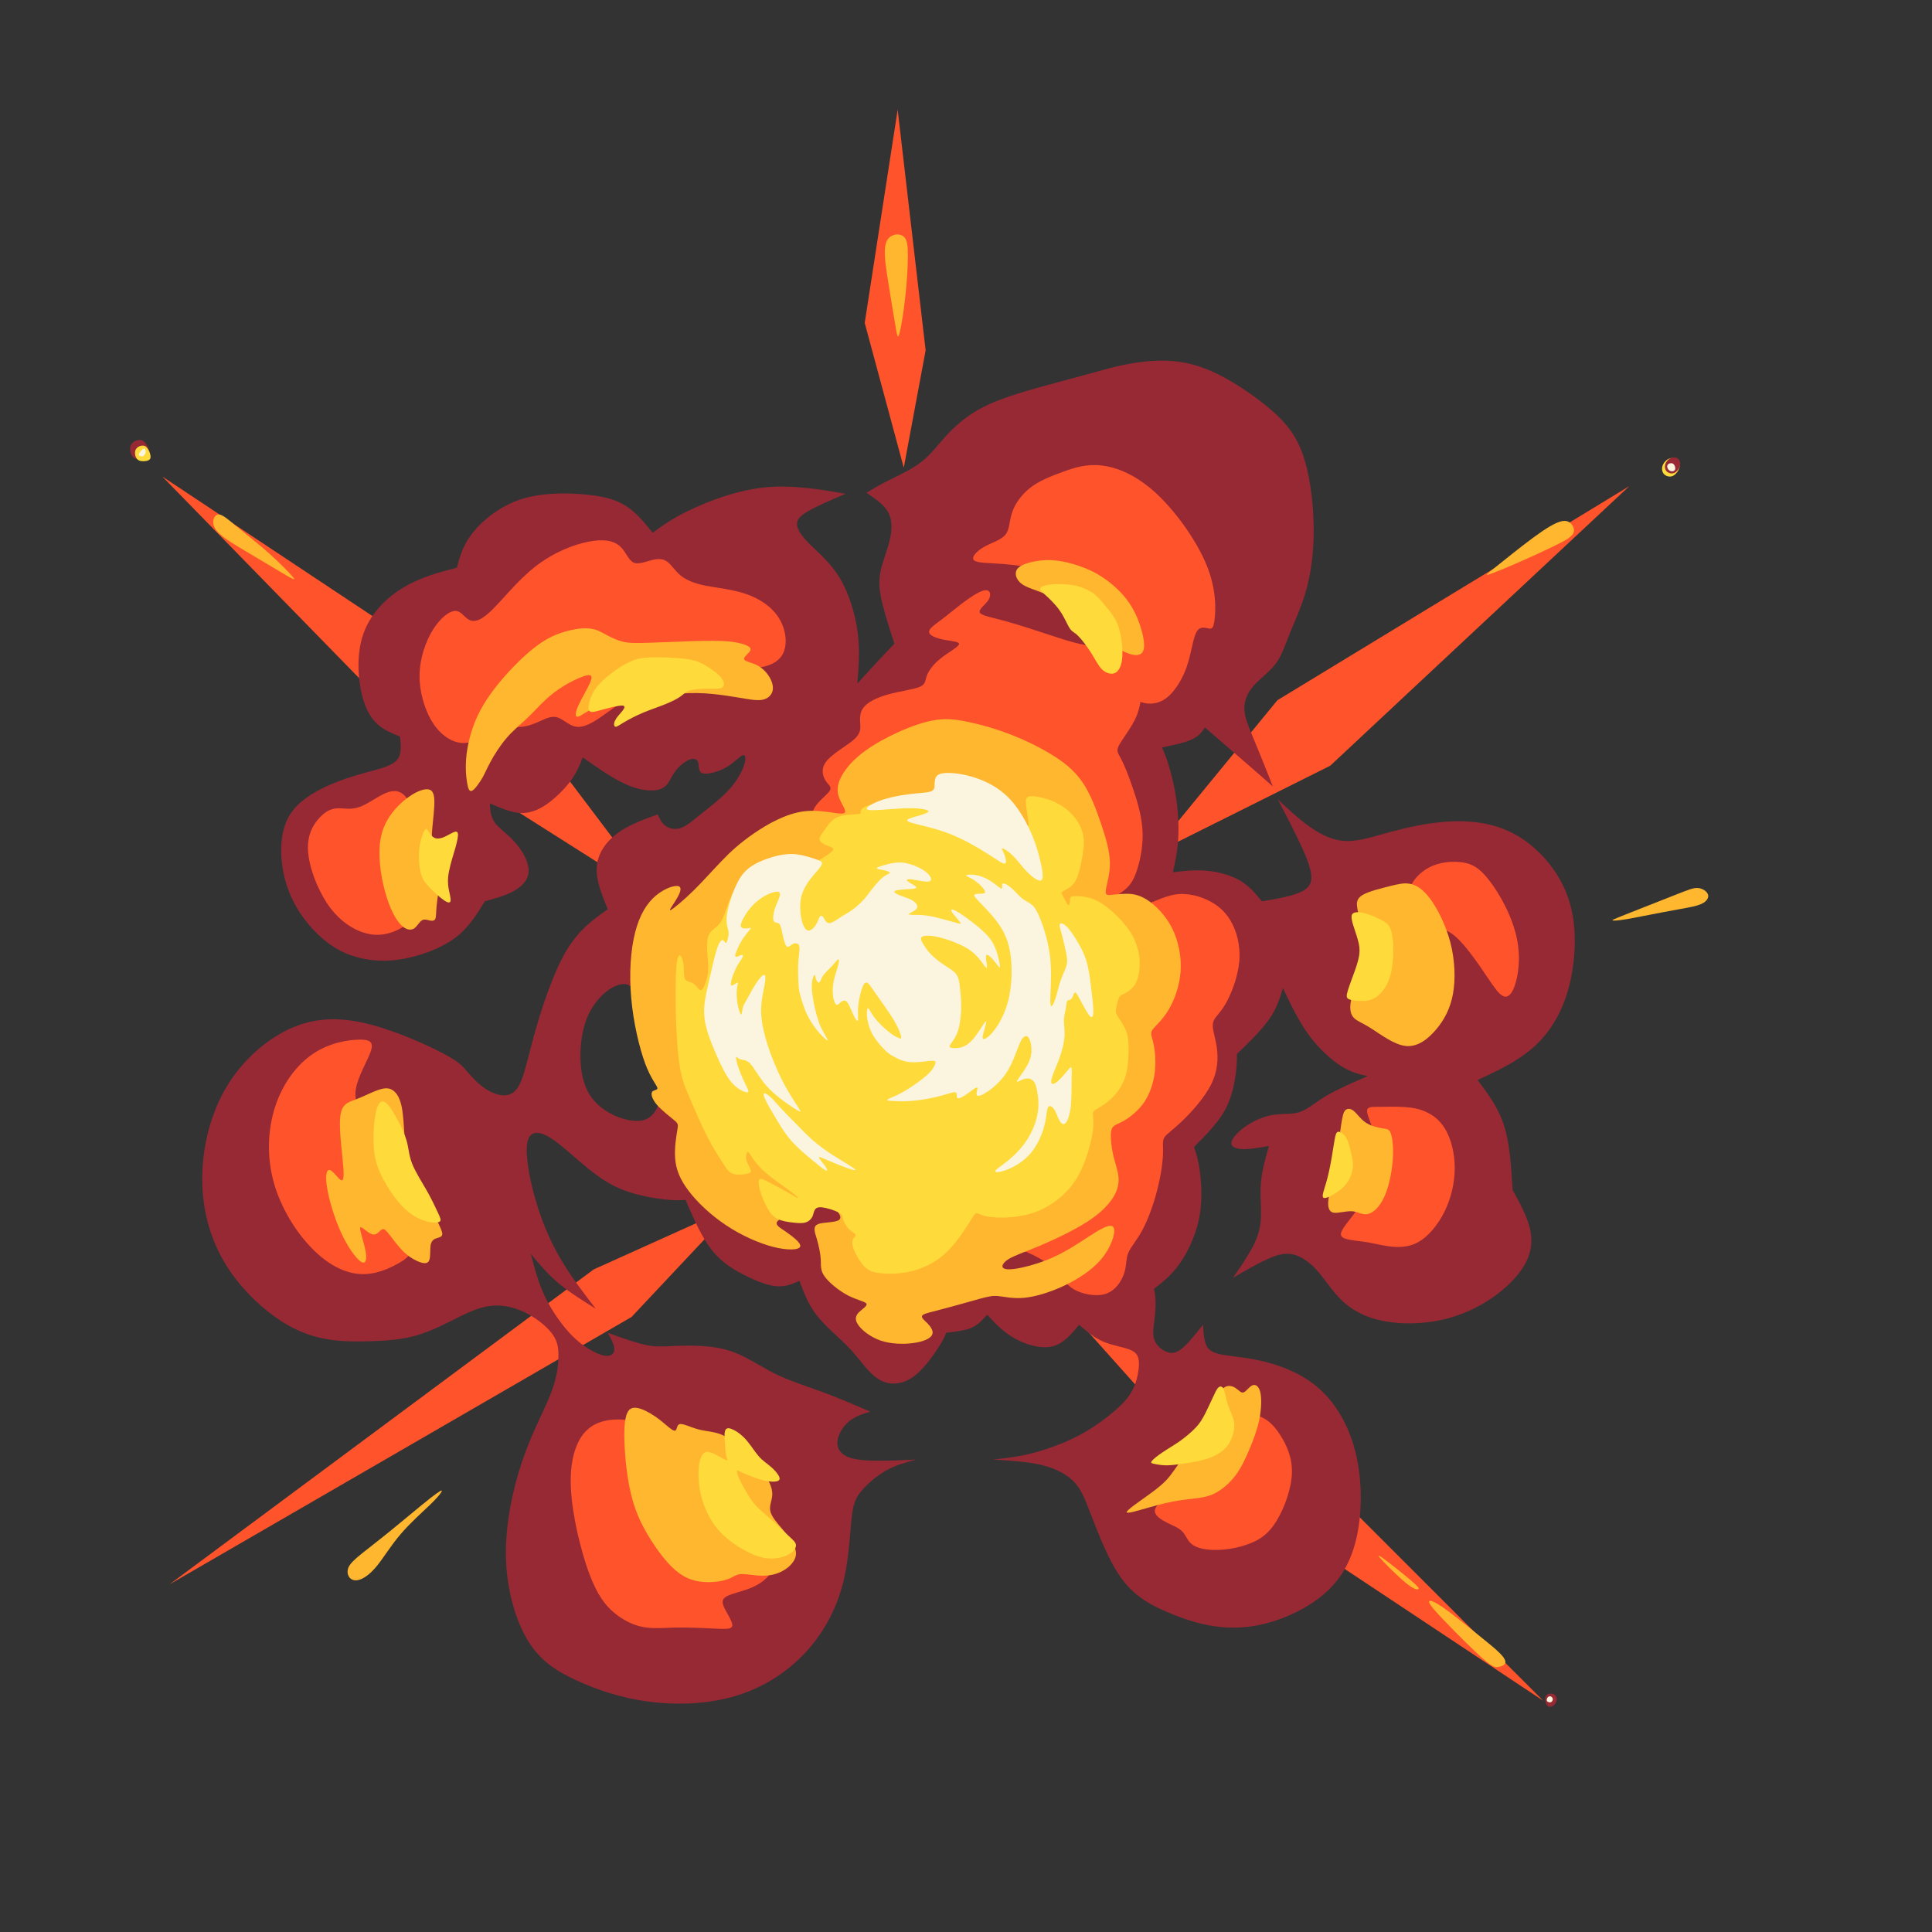 <?xml version="1.0" encoding="UTF-8" standalone="no"?>
<svg
   xmlns="http://www.w3.org/2000/svg"
   width="700"
   height="700"
   viewBox="0 0 700 700"
>
   <rect x="0" y="0" width="700" height="700" fill="#333333" stroke="none"/>
   <g
      id="g4"
      transform="translate(-773.323,-576.598)"
      style="display:inline;opacity:1">
      <path
         d="m 9294.29,15812.2 958.51,583.1 -814.45,-761.4 -491.75,-245.6 z m -1677.34,-552.2 -593.55,376.3 -766.94,785.5 969.62,-643.9 z m -1340.74,-1856.3 1258.68,728.4 286.92,305.4 -389.95,-175.8 z m 1983.67,4017.3 76.19,-655.6 -59.54,-319.6 -106.43,394.3 z m 918.72,-3776.7 840,-557.7 -718.45,718.2 -644.46,424.5 522.91,-585"
         style="fill:#ff532b;fill-opacity:1;fill-rule:evenodd;stroke:none"
         id="path6356"
         transform="matrix(0.133,0,0,-0.133,0,2933.333)" />
      <path
         d="m 7542.6,15022.7 c -8.94,9.6 -15.11,15.8 -27.14,16.4 -12.03,0.3 -29.93,-5.3 -49.36,-20.7 -19.44,-15.4 -40.72,-40.7 -53.99,-75.3 -12.95,-34.2 -18.2,-77.7 -16.04,-116 2.16,-37.9 11.1,-70.6 28.69,-95.6 17.89,-25 44.11,-42.3 68.79,-52.8 24.68,-10.1 47.82,-13.8 64.79,-12 16.97,1.9 28.08,9 37.32,20.7 9.26,12 16.98,28.4 18.83,56.1 1.85,27.8 -2.47,67.3 -6.17,100.6 -4.01,33 -7.41,59.8 -12.96,83 -5.55,22.8 -12.64,42.6 -22.21,58.3 -9.57,16 -21.28,28.1 -30.55,37.3 z m -521.98,-172.1 c -44.12,23.1 -123.71,59.2 -197.44,78.3 -73.43,19.2 -140.37,21 -208.55,-7 -67.87,-28.1 -136.98,-86.4 -182.33,-161.7 -45.35,-75.3 -66.94,-167.8 -66.94,-252.1 0,-84.2 21.59,-160.4 59.23,-224.9 37.64,-64.4 91.32,-116.9 139.75,-151.4 48.44,-34.6 92.25,-50.9 134.2,-59 42.27,-8 82.98,-8 125.25,-6.7 42.27,1.2 85.77,4 127.41,16.3 41.65,12.4 81.76,33.9 114.77,50.3 33.01,16.3 59.24,27.1 87.61,29.9 28.08,2.8 58.01,-2.8 87.93,-16.6 29.93,-14.2 59.85,-36.8 76.2,-58.3 16.35,-21.3 18.82,-41.1 17.89,-67.6 -0.61,-26.2 -5.24,-58.9 -23.45,-103.7 -18.2,-45 -49.97,-102.1 -75.58,-178.6 -25.91,-76.8 -45.97,-172.7 -43.81,-262.2 2.47,-89.2 26.84,-171.8 60.78,-226.8 34.24,-54.9 77.74,-82 132.04,-107 54.61,-25 119.69,-47.5 194.97,-57.4 75.28,-10.2 160.73,-7.4 236.01,14.8 75.28,22.2 140.37,63.9 190.34,116.9 49.98,53.1 84.22,117.6 102.43,184.8 18.2,67 20.05,136.7 24.68,179.9 4.32,43.2 11.72,59.5 28.07,78.3 16.35,19.2 41.65,41.1 67.87,55.6 26.22,14.5 53.68,21.6 80.83,29 -39.18,-1.9 -78.05,-3.7 -111.06,-3.1 -33.32,0.3 -60.47,3.1 -78.67,11.7 -17.89,8.6 -27.14,23.1 -25.3,41.4 1.86,17.8 14.5,39.7 31.16,53.6 16.97,14.2 37.64,20.7 58.62,26.9 -44.43,19.1 -88.85,38.2 -133.27,54.6 -44.43,16 -88.85,29.9 -130.2,50.6 -41.34,21 -79.28,49 -126.17,62.6 -46.59,13.6 -101.81,12.6 -139.14,11.4 -37.02,-1.5 -56.14,-3.4 -84.22,2.8 -28.07,5.9 -65.4,19.4 -102.42,33 8.95,-16.4 17.89,-32.7 17.89,-45 0,-12.1 -8.94,-20.4 -26.22,-17.6 -17.28,2.8 -42.58,16.3 -64.48,33 -21.59,16.9 -39.8,36.7 -57.38,60.8 -17.89,24 -34.86,52.1 -48.12,83.6 -13.27,31.1 -22.22,65.7 -31.47,100.2 22.82,-27.4 45.35,-54.6 74.96,-79.6 29.62,-24.7 65.72,-47.5 102.12,-70 -35.48,46 -70.95,92.2 -98.42,140.4 -27.76,48.1 -47.81,98.1 -61.7,143.4 -14.18,45.4 -22.21,86.1 -25.91,118.2 -3.7,32.4 -2.78,55.8 6.79,68.2 9.56,12.3 27.76,12.9 55.83,-4.7 28.08,-17.6 66.34,-54 100.58,-82 34.55,-28.1 65.4,-48.2 102.11,-61.7 36.71,-13.6 79.29,-20.7 107.97,-24.1 28.39,-3.1 42.89,-2.2 57.39,-1.2 21.91,-50.9 43.81,-101.5 71.88,-137 28.07,-35.5 62.63,-55.2 94.09,-70.7 31.78,-15.4 60.78,-26.5 84.54,-27.7 23.44,-1.3 41.64,6.8 59.84,14.8 11.73,-31.5 23.45,-63.2 46.28,-92.9 22.53,-29.3 56.14,-56.7 80.52,-81.1 24.68,-24.4 40.11,-46.3 55.84,-64.5 16.04,-17.9 32.39,-32.7 53.68,-38.6 21.28,-5.8 47.51,-3 73.42,15.5 25.92,18.8 51.21,53 66.02,75.9 15.12,22.5 19.74,33.6 24.07,44.4 24.67,2.8 49.05,5.6 66.63,12.6 17.89,7.4 28.69,19.2 35.17,26 6.17,6.8 8.02,8.6 9.87,10.4 20.98,-22.8 41.65,-45.3 72.5,-63.2 30.85,-17.6 71.57,-30.2 103.04,-23.4 31.16,6.7 53.06,33 74.66,59.2 20.97,-17.9 41.95,-36.1 68.48,-46.9 26.85,-11.1 59.55,-14.5 76.82,-24.1 17.28,-9.5 18.82,-25 17.28,-45.3 -1.85,-20.4 -7.41,-46 -20.98,-68.5 -13.57,-22.8 -35.48,-42.6 -61.09,-63.2 -25.91,-20.4 -55.83,-41.1 -92.54,-59.3 -36.72,-18.2 -80.53,-33.6 -118.47,-43.2 -37.94,-9.5 -70.65,-12.9 -103.35,-16.6 46.27,-2.8 92.55,-5.6 130.5,-14.5 38.26,-9.3 68.18,-24.7 87.92,-44.4 20.06,-20.1 29.92,-44.5 49.05,-94.1 19.13,-49.4 47.2,-123.8 82.99,-172.2 35.79,-48.4 79.29,-71.3 122.48,-89.8 43.19,-18.5 85.76,-33 132.35,-39.5 46.89,-6.4 97.48,-4.6 154.25,12.7 56.76,17.3 119.38,50 161.96,94.7 42.58,45 65.09,102.1 74.66,169.7 9.56,67.6 5.86,145.6 -13.58,213.2 -19.44,67.5 -54.91,124.6 -102.11,163.8 -46.9,38.8 -106.13,59.8 -156.41,70.6 -50.29,10.8 -91.94,11.7 -115.69,19.2 -23.44,7 -29,20.6 -32.08,34.8 -3.09,13.9 -4.01,28.4 -4.94,42.9 -20.98,-26.2 -41.65,-52.5 -58.62,-65.7 -16.66,-13 -29.31,-13 -42.57,-7.1 -12.95,5.8 -26.84,17.6 -31.78,33.6 -4.94,15.7 -1.23,35.8 0.93,54.3 2.46,18.5 3.39,35.8 2.77,49.4 -0.31,13.5 -2.15,23.7 -4,33.6 23.44,18.2 47.2,36.4 69.71,68.5 22.84,32.1 44.44,78.3 53.68,126.2 8.95,47.5 5.25,96.5 0.93,128.6 -4.62,32.1 -10.17,47.5 -15.42,62.9 31.46,31.8 63.24,63.6 82.98,98.1 19.44,34.6 26.54,71.6 30.24,97.8 3.7,26.6 3.7,42 3.7,57.4 33.63,32.4 66.94,65.1 87.92,95 20.98,30 29,57.1 37.33,84.6 21.6,-45.4 43.51,-90.7 70.96,-128.4 27.76,-37.6 61.39,-67.5 88.84,-84.8 27.77,-17.3 49.68,-21.9 71.27,-26.5 -41.65,-17.9 -83.3,-36.1 -113.83,-54.3 -30.24,-18.2 -49.36,-36.1 -71.27,-43.5 -21.6,-7.4 -45.97,-3.7 -71.88,-7.7 -25.91,-4.1 -53.07,-15.8 -74.96,-30.9 -21.6,-14.8 -37.95,-33 -39.5,-44.7 -1.23,-12.1 12.34,-17.3 31.78,-17.9 19.43,-0.3 45.04,4 70.34,8.6 -9.88,-35.5 -20.06,-70.6 -22.21,-107 -2.17,-36.1 3.08,-73.5 -0.93,-105.2 -4.01,-31.8 -17.59,-58 -31.77,-81.5 -13.89,-23.7 -28.38,-44.4 -42.89,-65.4 34.25,20.1 68.8,39.8 96.57,52.1 27.45,12.4 48.42,16.7 70.03,10.9 21.9,-5.9 44.73,-22.3 65.4,-46.3 20.97,-24.1 39.79,-55.6 67.56,-81.2 27.76,-25.3 63.86,-44.4 111.06,-53.3 47.2,-9.3 105.2,-8.4 157.34,3.1 52.13,11.4 98.41,33 137.59,59.8 38.87,26.8 70.64,58.6 88.85,90.4 18.2,31.8 22.51,63.2 14.8,97.5 -7.71,33.9 -27.45,70 -47.51,106.4 -3.7,62.6 -7.4,125.3 -23.14,174.9 -15.73,50 -44.11,87.3 -72.18,124.4 52.75,24.6 105.2,49 148.39,86 43.19,37.4 76.49,87.3 96.59,154 20,66.6 26.2,149.9 12.3,218.1 -14.2,67.9 -48.7,120.6 -86.4,158.6 -37.61,38.2 -78.33,61.7 -122.14,74.9 -44.11,13 -91.32,15.8 -140.37,11.8 -48.74,-4.1 -99.65,-14.9 -144.99,-27.2 -45.36,-12.3 -85.15,-25.9 -120.94,-25 -36.1,0.9 -67.56,16.4 -98.1,37.7 -30.24,21.2 -59.23,48.4 -88.54,75.5 25.61,-48.7 50.9,-97.8 68.18,-136.3 17.28,-38.6 26.22,-66.7 22.21,-85.8 -4.01,-19.1 -21.29,-29 -45.35,-36.7 -24.07,-7.7 -54.91,-13 -70.64,-15.7 -16.05,-2.8 -16.98,-2.8 -17.9,-2.8 -17.28,21 -34.24,41.6 -60.15,56.8 -25.92,14.8 -60.48,24 -92.25,26.5 -31.47,2.8 -60.77,-0.9 -89.77,-4.3 6.47,29.9 12.95,59.8 14.49,95 1.86,35.5 -0.92,76.2 -6.78,112.9 -5.86,36.7 -14.81,69.4 -21.6,90.7 -6.78,21.3 -11.41,31.5 -16.04,41.3 30.85,6.5 61.7,12.7 81.14,21.9 19.75,9 27.76,20.7 36.09,32.4 46.27,-39.8 92.24,-79.6 123.09,-106.4 30.85,-26.8 46.28,-40.4 61.71,-54 -17.9,45.4 -36.1,90.7 -50.6,125.6 -14.49,34.8 -25.61,59.5 -26.83,82.7 -1.24,23.1 6.78,44.7 24.05,64.7 17.28,20.1 43.5,38 60.78,60.8 17.28,22.5 25.29,50 38.87,83.3 13.57,33.6 32.7,73.7 45.96,122.5 12.96,49 20.37,107 18.82,173.7 -1.23,66.6 -11.1,141.9 -31.46,196.8 -20.67,54.9 -51.52,89.5 -100.27,128.9 -49.04,39.5 -116.3,84 -178.62,104.6 -62.63,21 -120.63,18.2 -168.44,11.4 -47.51,-6.7 -84.84,-17.5 -125.87,-29 -41.34,-11.4 -86.69,-23.1 -138.83,-37.6 -52.13,-14.5 -111.06,-31.8 -156.4,-54.9 -45.36,-23.1 -77.13,-52.1 -101.82,-79 -24.37,-26.5 -41.64,-51.2 -67.55,-70.9 -25.61,-20.1 -60.16,-35.5 -86.39,-48.8 -26.52,-12.9 -44.42,-24 -62.62,-34.8 24.37,-16.4 49.05,-32.7 60.16,-55 11.41,-22.2 9.56,-50.2 1.85,-79.9 -7.71,-29.3 -21.29,-60.1 -25.3,-89.7 -4.01,-29.3 1.24,-57.4 9.57,-88.3 8.02,-30.8 18.81,-64.4 29.92,-98.1 -14.5,-15.4 -29,-30.8 -45.96,-48.7 -16.66,-18.2 -35.8,-39.2 -54.92,-59.9 3.7,45.4 7.4,90.7 0.62,141 -6.79,50.3 -24.06,105.5 -48.43,146.3 -24.69,41 -56.47,67.2 -78.68,89.1 -22.21,21.6 -34.86,38.9 -37.63,53.1 -2.47,13.9 4.63,24.6 28.07,38.8 23.75,14.2 63.55,31.2 103.66,48.5 -30.85,5.5 -61.7,10.8 -98.41,15.1 -36.72,4 -79.6,6.8 -123.1,2.2 -43.5,-4.7 -87.92,-16.4 -128.64,-30.9 -40.72,-14.5 -78.05,-31.8 -106.75,-47.5 -28.38,-16 -48.44,-30.6 -68.48,-45 -22.52,28 -45.36,56.4 -74.66,74.3 -29.62,18.2 -65.72,26.5 -116,30.5 -50.59,4.1 -114.76,4.1 -170.29,-14.4 -55.22,-18.6 -101.5,-55.9 -128.64,-89.8 -27.16,-34.3 -35.48,-64.8 -43.51,-95.7 -49.05,-12.9 -98.1,-25.6 -145.61,-54 -47.51,-28.6 -93.78,-73.1 -112.6,-136.6 -18.51,-63.6 -9.26,-145.9 12.34,-194.1 21.9,-48.1 56.14,-61.7 90.7,-75.2 2.77,-24.4 5.55,-49.1 -8.95,-64.8 -14.49,-16.1 -46.28,-23.2 -81.13,-32.7 -35.18,-9.6 -73.12,-21.3 -111.37,-38.9 -37.95,-17.9 -75.9,-41.3 -97.8,-75.9 -21.9,-34.5 -27.15,-79.9 -23.14,-124.6 4.01,-45.1 17.59,-89.5 41.65,-130.2 24.06,-40.7 58.62,-78.1 94.09,-102.1 35.17,-24.1 71.58,-34.9 106.74,-39.5 35.48,-4.3 70.03,-2.5 110.76,7.4 40.73,9.9 87.92,28.1 122.47,54.9 34.55,26.8 56.15,62 78.06,97.5 29.92,8 59.84,16.3 82.36,29.9 22.84,13.6 38.26,32.7 36.72,57.1 -1.24,24.4 -19.44,54.6 -39.49,76.2 -19.75,21.9 -41.65,35.5 -52.75,51.2 -11.42,16 -12.35,33.9 -13.27,52.1 27.15,-11.7 54.3,-23.4 79.28,-25.9 24.99,-2.1 47.51,5.3 72.19,21.3 24.37,16.4 50.6,42 67.88,65.1 17.27,23.1 25.6,43.8 33.62,64.8 42.57,-29.9 85.15,-59.9 123.4,-75.9 37.95,-15.7 71.57,-17.6 90.7,-9.3 19.13,8.1 23.45,26.3 34.55,42.6 10.8,16.4 28.07,30.9 41.03,36.1 13.27,5.6 22.22,1.9 24.99,-7.7 2.78,-9.6 -0.92,-25 11.73,-29 12.95,-4 41.95,3.4 64.16,16 22.21,12.7 37.64,30.9 45.66,33.1 8.33,2.1 9.25,-11.5 2.16,-30.3 -6.78,-19.1 -21.29,-43.8 -42.88,-66.9 -21.9,-23.2 -50.9,-44.8 -73.43,-63 -22.82,-18.2 -39.17,-32.7 -54.9,-37.9 -16.05,-5.6 -31.48,-1.9 -41.65,5.9 -10.5,7.7 -16.05,19.4 -21.29,31.1 -40.11,-14.5 -79.91,-29 -110.75,-52.1 -30.85,-23.2 -52.76,-54.9 -55.22,-90.7 -2.78,-35.8 13.57,-75.6 29.92,-115.7 -40.11,-28.1 -79.9,-56.2 -115.38,-117.3 -35.17,-61.3 -66.02,-155.7 -86.07,-228.5 -20.06,-73.2 -29,-124.7 -49.06,-146.9 -19.74,-22.2 -50.59,-15.1 -75.58,-0.6 -24.99,14.5 -44.11,36.4 -57.69,52.1 -13.57,16.1 -21.9,25.9 -65.71,49.1"
         style="fill:#962934;fill-opacity:1;fill-rule:evenodd;stroke:none"
         id="path6358"
         transform="matrix(0.133,0,0,-0.133,0,2933.333)" />
      <path
         d="m 6814.54,14662.7 c -18.82,27.8 -36.1,54 -30.85,88.9 4.94,34.8 32.08,78.3 40.72,103.9 8.64,25.3 -1.23,32.7 -31.77,32.1 -30.24,-0.3 -81.14,-8.6 -125.56,-38.6 -44.43,-29.9 -82.68,-81.4 -103.05,-144 -20.36,-62.7 -23.13,-136.1 -4.01,-205.5 19.13,-69.4 59.86,-134.8 103.04,-179.2 42.89,-44.5 88.24,-67.9 130.2,-71 41.65,-3.4 79.59,13.9 105.5,28.4 25.92,14.5 39.5,26.2 44.43,55.2 4.93,29.3 1.23,75.3 -11.73,119.1 -13.26,43.5 -35.78,84.2 -57.07,119.1 -21.29,34.8 -41.34,63.8 -59.85,91.6 z m 739.17,-817.5 c -16.35,4.6 -39.18,8.9 -66.33,7.4 -27.15,-1.6 -58.92,-9.3 -82.67,-38 -23.45,-29 -38.88,-78.6 -34.87,-151.4 3.7,-72.5 26.85,-167.6 49.36,-229 22.84,-61 45.04,-88.5 68.5,-107.9 23.13,-19.5 47.81,-31.2 70.64,-37.1 22.83,-5.5 44.12,-4.9 64.48,-4.3 20.05,0.6 39.18,1.6 65.09,1 26.22,-0.4 59.24,-2.2 82.99,-3.1 24.06,-1 38.56,-1 38.56,9.8 0,10.5 -14.5,31.8 -21.9,47.2 -7.1,15.2 -7.1,24.1 7.4,31.8 14.5,7.4 43.5,13.3 67.57,23.5 23.75,10.1 42.88,24.6 55.52,45.6 12.96,21.3 19.14,48.8 -8.63,96.9 -27.46,48.1 -89.16,116.6 -139.76,164.7 -50.59,48.2 -90.08,75.6 -117.84,93.8 -28.08,18.2 -44.43,26.8 -57.69,33.3 -13.27,6.5 -23.76,11.1 -40.42,15.8 z m 1504.57,-163.5 c -16.97,-13.6 -43.8,-26.9 -64.17,-40.1 -20.36,-13.6 -34.55,-27.2 -33.62,-39.2 0.92,-12 16.66,-22.2 33.01,-30.6 16.04,-8 32.39,-13.9 42.26,-24.6 9.87,-10.5 13.57,-26 28.08,-36.1 14.49,-9.9 39.79,-14.5 69.1,-13.6 29,0.9 61.39,7.4 88.85,18.5 27.46,11.1 49.67,26.8 70.33,60.8 20.68,33.6 39.8,85.4 41.65,128 1.86,42.6 -13.56,76.2 -28.69,100.6 -14.81,24.7 -29.31,40.1 -46.58,50 -17.27,9.8 -37.33,14.5 -53.68,15.7 -16.35,0.9 -28.99,-1.2 -43.5,-11.1 -14.5,-9.6 -30.85,-26.9 -42.88,-50.9 -12.04,-24.1 -19.75,-54.9 -27.46,-77.5 -7.71,-22.2 -15.42,-36.4 -32.7,-49.9 z m 488.67,791.9 c -9.87,-16 -33.32,-47.2 -52.14,-71.6 -18.81,-24.1 -33.01,-41.3 -25.29,-50.6 7.4,-9.5 36.4,-10.8 60.15,-14.2 23.76,-3.4 42.26,-8.9 66.33,-12.3 24.06,-3.4 53.68,-4.6 81.75,11.1 28.08,15.4 54.92,48.1 72.81,85.1 17.89,37.1 26.84,78.4 26.84,116.7 0,38.5 -8.95,74.6 -22.52,100.2 -13.57,25.6 -31.77,41.1 -51.21,50.6 -19.13,9.9 -39.5,13.9 -62.01,15.4 -22.52,1.6 -46.89,0.7 -66.03,0.7 -18.81,0 -32.69,0.9 -36.08,-6.5 -3.4,-7.4 3.39,-23.5 10.18,-41.4 6.48,-18.2 12.96,-38.5 12.64,-66.6 -0.3,-28.4 -7.09,-64.2 -8.33,-82.4 -1.54,-17.9 2.78,-18.5 -7.09,-34.2 z m 136.05,754.6 c -16.35,17 -32.09,40.4 -28.69,65.1 3.7,24.4 26.84,49.6 53.99,63.8 27.14,13.9 58.61,16.7 83.59,14.2 25.3,-2.4 44.43,-10.1 67.26,-35.1 22.83,-25.3 49.67,-67.9 66.95,-108.9 17.58,-40.8 25.91,-79.6 26.22,-115.4 0.31,-35.8 -6.79,-68.5 -15.43,-87.3 -8.63,-18.5 -18.51,-23.2 -28.99,-17.6 -10.49,5.5 -21.29,21 -36.72,43.5 -15.42,22.8 -35.47,52.7 -53.68,75.9 -17.89,23.4 -34.24,40.4 -48.12,50 -13.89,9.8 -25.3,12.6 -39.18,18.8 -14.19,6.5 -30.85,16.3 -47.2,33 z m -2546.38,490.5 c -18.2,-12.3 -39.8,-25 -65.4,-22.8 -25.3,2.4 -54.3,19.4 -76.51,53 -22.21,33.7 -37.64,83.6 -37.33,131.2 0.62,47.5 16.97,92.8 36.71,124.6 20.05,31.8 43.8,50 59.54,50.9 15.74,0.9 24.07,-15.4 36.72,-23.2 12.64,-7.7 29.92,-6.7 59.84,21.3 29.93,28.1 72.5,83.3 121.55,121.9 49.06,38.6 104.28,60.5 145.61,68.5 41.35,8.3 68.49,2.8 85.15,-11.7 16.97,-14.5 23.14,-38 37.33,-44.8 13.88,-6.8 35.79,3.1 53.06,7.1 17.28,4 29.93,2.5 40.72,-6.1 10.8,-8.7 20.06,-24.1 34.86,-36.4 15.12,-12.4 35.79,-21.3 67.57,-27.8 31.78,-6.2 74.35,-9.9 111.98,-23.1 37.64,-13 70.34,-35.8 88.85,-66.1 18.82,-30.5 23.14,-68.5 11.42,-94.1 -11.72,-25.3 -39.79,-37.9 -76.51,-41 -36.71,-3.4 -82.07,3.1 -138.52,-5.5 -56.15,-8.7 -123.09,-32.1 -174.92,-59 -51.83,-26.8 -87.92,-56.7 -115.69,-74.9 -27.76,-17.9 -46.58,-24.4 -63.86,-19.5 -17.28,5 -32.7,21.3 -48.43,25 -16.04,3.7 -32.4,-5.5 -49.98,-13.3 -17.59,-7.7 -36.71,-13.8 -53.06,-13.5 -16.35,0.6 -29.93,7.7 -44.12,5.5 -13.88,-2.1 -28.38,-14.2 -46.58,-26.2 z m 1541.58,441.5 c -32.39,10.8 -83.91,19.1 -126.17,22.8 -42.26,3.4 -74.97,2.5 -83.91,10.2 -8.95,7.7 5.55,24.1 25.91,36.1 20.36,11.7 46.59,18.8 58.92,33.3 12.34,14.5 10.49,36.4 18.2,59.8 7.72,23.8 24.99,49.1 49.36,68.2 24.37,19.2 56.15,31.8 88.55,43.5 32.08,11.7 64.78,22.5 106.74,17.6 42.26,-4.9 94.09,-25.9 148.08,-75.6 53.99,-50 110.13,-128.9 137.29,-194.9 27.14,-66.4 25.29,-119.8 22.2,-147.2 -3.08,-27.1 -7.71,-28.1 -16.65,-26.2 -9.26,1.8 -22.83,6.5 -31.78,-8 -9.26,-14.5 -13.58,-48.2 -21.91,-77.8 -8.02,-29.3 -19.74,-54.6 -35.16,-75.9 -15.12,-21.3 -33.94,-38.5 -59.24,-42.2 -11.72,-1.9 -24.68,-1 -37.33,4 -2.46,-13.6 -5.55,-26.6 -11.41,-40.5 -12.34,-28.3 -36.71,-59.2 -46.28,-76.5 -9.56,-17.2 -4.01,-20.9 4.32,-37.3 8.64,-16.3 20.67,-45.3 32.7,-81.1 12.34,-35.8 24.99,-78.4 26.54,-121 1.23,-42.8 -8.64,-85.4 -19.13,-112.6 -10.49,-27.1 -21.29,-38.8 -46.27,-55.2 -24.99,-16.3 -63.87,-37.3 -78.37,-50.9 -14.5,-13.6 -4.62,-20 25.61,-14.8 30.54,4.9 81.14,21.3 115.38,33.3 33.94,12.4 51.21,20.7 67.87,25.9 16.97,5.6 33.32,8.4 52.14,6.8 19.13,-1.2 41.03,-6.8 62.62,-17.6 21.91,-10.8 43.51,-27.1 59.86,-54.9 16.35,-27.7 27.14,-66.6 23.75,-109.8 -3.7,-42.9 -21.91,-90.1 -38.26,-117.8 -16.35,-27.8 -30.85,-35.8 -33.62,-51.3 -2.78,-15.4 6.48,-37.9 10.49,-66.6 4.01,-28.7 3.08,-62.9 -15.43,-100.3 -18.51,-37 -54.91,-77.1 -80.83,-101.5 -25.61,-24.6 -41.03,-33.6 -46.89,-43.5 -5.86,-10.1 -2.47,-20.9 -3.39,-45 -0.93,-24.1 -6.17,-61.1 -16.35,-99.6 -9.87,-38.6 -24.38,-78.4 -39.8,-107.1 -15.42,-28.7 -31.77,-46 -38.56,-62.6 -6.79,-16.7 -4.02,-33 -10.8,-54.3 -6.78,-21.3 -23.14,-47.8 -50.29,-56.8 -27.14,-8.9 -65.4,-0.9 -87.92,12.7 -22.83,13.5 -29.92,32.7 -49.67,52.1 -19.44,19.4 -51.21,39.5 -97.8,56.8 -46.89,17.2 -108.28,31.7 -116.61,52.4 -8.02,21 37.33,48.1 86.99,175.2 49.99,126.8 104.28,353.6 107.68,514.6 3.08,161.1 -45.04,256.4 -105.2,307 -60.47,50.9 -132.96,57.1 -221.51,63.5 -88.23,6.5 -192.5,12.7 -250.81,26.9 -58,13.9 -69.72,35.8 -62.01,56.1 7.71,20.4 34.87,39.5 43.5,51.2 8.64,11.8 -1.23,16.4 -9.56,28.7 -8.02,12.1 -14.5,32.1 0.93,52.5 15.42,20.3 52.75,41.3 72.18,57.1 19.44,16 21.29,26.8 20.98,41.3 -0.62,14.5 -3.39,32.7 8.02,48.1 11.41,15.4 36.71,28.1 68.18,36.7 31.16,8.7 68.18,13.3 85.46,20.4 17.27,7.4 14.49,17.3 19.74,30.8 4.93,13.6 17.59,30.9 37.63,46.9 19.75,15.8 46.9,30.3 49.67,38 2.78,7.7 -18.81,8.6 -39.79,12.6 -20.98,4 -40.72,11.4 -41.65,21 -0.93,9.6 17.28,21.3 33.32,33.6 16.35,12.1 30.85,24.7 52.14,41.1 21.59,16.3 49.66,36.4 65.4,39.1 16.04,2.8 19.44,-11.7 11.41,-25.6 -8.33,-13.5 -28.07,-26.2 -24.06,-34.8 4.01,-8.7 32.09,-13 68.8,-23.2 36.71,-9.8 82.06,-25.3 130.8,-41 48.43,-16 100.26,-32.4 140.99,-26.8 3.7,0.3 7.09,1.2 10.48,1.8 -3.39,10.2 -7.4,20.1 -11.41,29.6 -22.21,50.6 -54.91,90.4 -77.43,117.3 -22.84,26.8 -35.49,40.4 -67.57,51.2 z m -1731,-675.3 c -6.17,24.6 -16.05,51.8 -29.62,66.6 -13.57,14.8 -30.85,17 -52.76,7.7 -22.2,-9.3 -48.74,-30.2 -71.56,-37.9 -22.53,-8.1 -41.34,-3.1 -58,-3.4 -16.66,-0.6 -31.78,-6.5 -48.44,-23.8 -16.96,-17.3 -35.48,-45.6 -33.31,-90.1 1.84,-44.1 24.68,-103.9 52.13,-145.3 27.46,-41 59.54,-63.8 88.54,-75.6 29,-11.7 54.91,-12.6 80.83,-5.2 25.92,7.4 51.52,23.4 66.33,41.3 14.8,18.2 18.5,38.6 19.43,58.3 0.93,19.5 -0.93,38 -2.16,60.8 -1.23,22.9 -1.54,50.3 -2.78,75 -0.92,24.7 -2.77,46.9 -8.63,71.6"
         style="fill:#ff532b;fill-opacity:1;fill-rule:evenodd;stroke:none"
         id="path6360"
         transform="matrix(0.133,0,0,-0.133,0,2933.333)" />
      <path
         d="m 6585.94,16157.4 c -26.22,15.4 -68.8,40.7 -101.19,60.2 -32.08,19.1 -53.68,32.3 -67.56,44.1 -13.88,11.4 -19.74,21.2 -21.29,30.5 -1.85,9 0.93,17.3 5.25,21.9 4.32,4.7 10.17,6.2 20.67,0.3 10.48,-5.8 25.29,-19.1 47.81,-37.3 22.22,-18.2 51.52,-41.3 79.6,-66.3 28.07,-25.3 54.91,-52.5 63.55,-63.3 8.64,-10.8 -0.93,-5.5 -26.84,9.9"
         style="fill:#ffb72f;fill-opacity:1;fill-rule:evenodd;stroke:none"
         id="path6362"
         transform="matrix(0.133,0,0,-0.133,0,2933.333)" />
      <path
         d="m 8253.4,16835.2 c -4.94,28.4 -12.65,74.3 -18.82,113.8 -6.48,39.8 -11.42,73.4 -9.25,95 1.84,21.3 11.1,30.9 21.9,34.9 10.8,4.3 23.44,2.8 31.15,-5.6 7.41,-8.3 9.57,-23.7 9.26,-53.3 0,-29.3 -2.78,-72.8 -7.71,-114.8 -4.63,-41.6 -11.41,-81.4 -15.74,-95.6 -4.31,-14.5 -6.16,-3.1 -10.79,25.6"
         style="fill:#ffb72f;fill-opacity:1;fill-rule:evenodd;stroke:none"
         id="path6364"
         transform="matrix(0.133,0,0,-0.133,0,2933.333)" />
      <path
         d="m 9888.77,16175 c 24.37,19.4 66.94,54 102.11,79.9 35.22,25.9 62.62,42.9 80.82,45.6 18.2,2.5 26.8,-9.8 29.6,-19.4 2.5,-9.6 -0.6,-16.3 -8.3,-23.1 -7.7,-6.8 -20.1,-13.6 -44.7,-25.6 -24.7,-12.1 -61.74,-29.3 -96.59,-44.5 -34.56,-15.1 -66.95,-28.3 -79.91,-32.7 -13.26,-4.3 -7.4,0.3 16.97,19.8"
         style="fill:#ffb72f;fill-opacity:1;fill-rule:evenodd;stroke:none"
         id="path6366"
         transform="matrix(0.133,0,0,-0.133,0,2933.333)" />
      <path
         d="m 6987,13638.8 c -26.54,-21 -73.43,-60.5 -109.52,-89.8 -36.1,-29.3 -61.09,-48.1 -79.29,-62.9 -18.2,-14.8 -29.31,-25.3 -34.24,-35.8 -4.63,-10.8 -2.78,-21.6 3.08,-28.4 5.86,-6.8 15.73,-9.6 28.69,-4.9 12.96,4.6 28.69,16.3 46.59,38.2 17.59,21.9 37.02,54.3 63.24,84.9 25.91,30.5 58.62,59.5 79.9,79.9 20.98,20.3 30.55,32.4 32.39,37 1.86,4.9 -4.31,2.4 -30.84,-18.2"
         style="fill:#ffb72f;fill-opacity:1;fill-rule:evenodd;stroke:none"
         id="path6368"
         transform="matrix(0.133,0,0,-0.133,0,2933.333)" />
      <path
         d="m 9854.83,13200.7 c -26.22,23.1 -71.89,68.8 -101.8,100 -29.92,31.1 -44.12,47.5 -45.35,54.6 -1.55,6.8 9.87,4.6 35.17,-12.7 25.6,-17.3 65.09,-49.3 94.7,-73.4 29.62,-24.1 49.67,-39.8 62.02,-52.4 12.64,-12.4 17.58,-21.6 15.42,-27.5 -1.85,-6.2 -11.11,-9.6 -19.13,-10.8 -7.71,-1.2 -14.5,-0.9 -41.03,22.2"
         style="fill:#ffb72f;fill-opacity:1;fill-rule:evenodd;stroke:none"
         id="path6370"
         transform="matrix(0.133,0,0,-0.133,0,2933.333)" />
      <path
         d="m 9649.68,13403.4 c -18.82,14.5 -48.74,43.5 -65.4,61.1 -16.66,17.3 -20.36,23.1 -3.09,11.1 16.96,-12.4 55.23,-42.6 75.89,-60.2 20.67,-17.6 23.75,-21.9 21.6,-24.3 -2.47,-2.2 -10.18,-2.2 -29,12.3"
         style="fill:#ffb72f;fill-opacity:1;fill-rule:evenodd;stroke:none"
         id="path6372"
         transform="matrix(0.133,0,0,-0.133,0,2933.333)" />
      <path
         d="m 10030.4,13072.4 c -3.7,3.4 -6.2,11.1 -6.5,17.6 -0.3,6.4 1.5,11.4 5.9,13.8 4.3,2.8 11.1,2.8 16,1.3 4.6,-1.9 7.7,-5.3 8.9,-9.6 1.3,-4 1,-8.6 -1.2,-12.9 -2.2,-4.1 -5.5,-8.4 -9.9,-10.5 -4.3,-2.5 -9.5,-3.1 -13.2,0.3"
         style="fill:#962934;fill-opacity:1;fill-rule:evenodd;stroke:none"
         id="path6374"
         transform="matrix(0.133,0,0,-0.133,0,2933.333)" />
      <path
         d="m 9522.27,15092.1 c 6.48,35.5 3.7,70.1 0,95.7 -3.39,25.9 -8.02,43.2 -10.19,57.7 -2.46,14.5 -2.46,26.2 14.51,36.4 16.66,9.8 50.29,17.9 74.35,24 24.06,5.9 38.56,9.3 54.9,6.2 16.05,-3.1 34.25,-13.3 54.61,-40.7 20.67,-27.8 43.19,-73.1 55.53,-120.6 12.04,-47.9 13.88,-97.5 6.79,-137.9 -7.4,-40.5 -23.75,-71.3 -45.97,-97.5 -22.21,-26.3 -50.29,-48.2 -82.37,-45.1 -32.39,3.4 -68.48,31.5 -93.47,47.2 -24.99,16.1 -38.56,19.8 -47.51,28.7 -9.26,9 -13.57,23.5 -8.33,49.1 5.55,25.3 20.98,61.7 27.15,96.8"
         style="fill:#ffb72f;fill-opacity:1;fill-rule:evenodd;stroke:none"
         id="path6376"
         transform="matrix(0.133,0,0,-0.133,0,2933.333)" />
      <path
         d="m 9456.25,14573.5 c 4.32,27.8 8.64,61.7 12.03,84 3.7,22.2 5.86,32.7 11.1,37.9 5.56,5.2 14.2,5.2 23.14,-2.2 8.64,-7 17.9,-21.5 31.78,-31.1 14.19,-9.6 33.32,-14.2 45.97,-16.1 12.65,-2.1 19.12,-1.5 23.44,-15.1 4.63,-13.9 7.41,-41.3 4.63,-74.3 -2.77,-33.3 -10.8,-71.9 -23.45,-98.7 -12.96,-27.2 -30.23,-42.6 -44.73,-45.4 -14.5,-3.1 -26.22,6.5 -42.57,7.7 -16.66,0.9 -37.95,-6.1 -50.29,-4 -12.33,2.5 -15.42,14.2 -14.5,29.9 0.93,16.1 5.87,35.8 10.49,56.8 4.63,21 8.64,42.6 12.96,70.6"
         style="fill:#ffb72f;fill-opacity:1;fill-rule:evenodd;stroke:none"
         id="path6378"
         transform="matrix(0.133,0,0,-0.133,0,2933.333)" />
      <path
         d="m 9033.91,13743.1 c -15.73,-19.5 -25.61,-38 -42.57,-55.9 -16.66,-17.6 -40.42,-34.2 -60.16,-48.4 -19.74,-13.9 -35.48,-25.3 -42.89,-32.4 -7.71,-7.1 -6.78,-9.9 12.65,-5.3 19.13,4.7 56.77,16.4 87.93,23.8 31.15,7.1 55.53,9.9 76.5,12.3 21.29,2.5 38.88,4.7 58,14.2 19.13,9.6 39.5,26.6 55.54,47.2 16.04,21 27.76,46 38.87,72.2 11.11,26.3 21.59,54 27.45,82.4 5.56,28.4 6.48,57.4 2.47,74.3 -4.32,17 -13.26,21.9 -21.9,18.2 -8.64,-4 -16.66,-16.6 -23.45,-19.1 -6.78,-2.4 -12.34,5.3 -20.36,10.8 -7.71,5.6 -18.2,9.3 -28.38,4.9 -10.19,-4.6 -20.36,-17.2 -30.24,-41.9 -9.86,-25 -20.05,-61.7 -35.78,-89.8 -16.04,-28.4 -37.64,-48.4 -53.68,-67.5"
         style="fill:#ffb72f;fill-opacity:1;fill-rule:evenodd;stroke:none"
         id="path6380"
         transform="matrix(0.133,0,0,-0.133,0,2933.333)" />
      <path
         d="m 7847.4,13758.5 c -19.74,19.4 -40.41,40.4 -62.31,50.9 -21.6,10.5 -44.43,10.5 -66.33,16 -21.9,5.6 -43.5,17 -52.75,14.8 -9.26,-2.4 -6.48,-18.2 -13.58,-17.9 -7.09,0 -23.75,16.4 -41.03,30 -17.27,13.2 -34.86,23.7 -50.59,29.3 -16.04,5.2 -29.93,5.8 -37.64,-10.8 -7.71,-16.7 -9.25,-50 -7.09,-90.7 1.84,-40.7 7.4,-88.2 16.96,-128.7 9.56,-40.4 23.14,-73.4 44.12,-109.5 21.29,-36.4 49.67,-75.9 76.81,-99.3 26.85,-23.2 52.14,-30.6 77.13,-32.4 24.68,-1.9 48.75,1.8 64.17,7.1 15.42,5.2 22.21,12 33.32,13.9 11.41,1.8 27.14,-1.3 46.28,-3.1 19.12,-1.6 41.34,-1.6 63.24,8 22.21,9.6 43.81,28.7 44.73,50.3 0.93,21.9 -19.13,46.3 -36.1,66.6 -16.96,20.1 -30.84,35.8 -33.93,50.9 -3.09,14.8 5.24,29 5.55,45.4 0,16.3 -7.71,34.8 -20.67,53.3 -12.65,18.2 -30.85,36.5 -50.29,55.9"
         style="fill:#ffb72f;fill-opacity:1;fill-rule:evenodd;stroke:none"
         id="path6382"
         transform="matrix(0.133,0,0,-0.133,0,2933.333)" />
      <path
         d="m 6922.82,14571.7 c -3.08,15.1 -4.93,30.5 -6.47,54 -1.55,23.7 -3.09,55.5 -7.4,78 -4.63,22.9 -12.34,36.4 -21.91,44.2 -9.56,7.7 -20.98,9.5 -38.87,3.7 -18.2,-5.6 -43.19,-18.9 -64.48,-26.9 -21.29,-8.3 -39.17,-11.4 -42.58,-49.7 -3.39,-38.2 7.72,-111.6 9.26,-145.3 1.55,-33.6 -6.17,-27.1 -15.11,-17.9 -8.64,9.6 -18.82,22.3 -25.3,20.7 -6.48,-1.8 -9.88,-18.2 -4.01,-50.9 5.55,-32.7 20.05,-81.7 38.25,-120.9 18.2,-39.2 39.8,-68.5 52.76,-77.5 12.95,-8.9 16.97,2.8 14.19,23.5 -3.09,20.4 -12.96,49.4 -15.12,61.7 -2.47,12.6 3.08,8.3 11.1,2.2 8.33,-6.5 19.14,-15.2 27.78,-13.9 8.63,1.2 15.11,12 20.97,14.2 5.86,2.4 11.11,-4 20.66,-16.1 9.26,-12 22.22,-29.6 34.87,-42.6 12.96,-12.9 24.99,-20.9 38.26,-27.1 13.26,-6.2 27.14,-10.2 32.7,-1.2 5.86,8.9 3.08,31.4 5.24,44.1 2.47,12.9 9.56,16.6 16.97,18.8 7.09,2.5 14.5,3.4 14.81,11.1 0,7.7 -6.79,22.2 -17.9,42.9 -11.1,20.3 -26.52,47.2 -38.25,69.1 -11.73,22.2 -20.05,39.5 -26.22,55.5 -6.49,16.1 -11.11,31.2 -14.2,46.3"
         style="fill:#ffb72f;fill-opacity:1;fill-rule:evenodd;stroke:none"
         id="path6384"
         transform="matrix(0.133,0,0,-0.133,0,2933.333)" />
      <path
         d="m 6999.03,15385.5 c -4.63,18.8 -8.95,30.6 -8.33,53.7 0.31,23.5 5.55,58.3 6.78,83.9 1.24,25.3 -0.92,41 -12.34,45.4 -11.72,4.3 -32.7,-2.8 -54.61,-17.9 -21.89,-14.8 -45.04,-37.7 -60.15,-63.6 -15.42,-26.2 -22.53,-55.5 -22.21,-92.2 0,-36.4 7.71,-79.9 18.51,-115.1 10.49,-35.2 24.37,-62 37.64,-76.8 13.26,-15.1 26.53,-18.2 36.09,-13.6 9.57,5 15.42,17.6 22.22,22.5 6.78,5 14.49,2.5 21.59,0.6 6.79,-1.5 13.26,-1.8 16.04,4.1 2.78,5.8 1.85,18.2 3.7,35.8 1.54,17.5 6.17,40.7 5.86,65 -0.62,24.4 -5.86,49.7 -10.79,68.2"
         style="fill:#ffb72f;fill-opacity:1;fill-rule:evenodd;stroke:none"
         id="path6386"
         transform="matrix(0.133,0,0,-0.133,0,2933.333)" />
      <path
         d="m 7249.53,15762.5 c -17.28,-16.6 -37.33,-32.4 -55.22,-53.4 -17.89,-20.9 -33.93,-46.5 -43.81,-65 -9.87,-18.2 -14.19,-29.4 -21.9,-43.2 -8.02,-13.6 -19.75,-30.6 -27.46,-34.9 -7.71,-4.3 -11.41,4 -14.19,21.3 -3.09,17.6 -5.25,44.4 -1.54,77.1 4.01,33 13.88,71.9 31.77,108.9 17.9,37 43.81,71.9 72.81,104.9 29,32.7 61.08,63.6 89.16,83.9 27.76,20.4 51.51,30.6 75.58,37.3 23.76,6.8 48.43,10.5 67.25,8.1 18.82,-2.2 31.78,-10.5 45.66,-17.9 13.88,-7.4 28.38,-14.2 43.5,-17.9 15.42,-3.7 31.15,-4 64.17,-3.1 32.7,0.9 82.67,3.1 124.94,4.6 41.96,1.2 76.51,1.6 103.35,-1.2 27.15,-3.1 46.59,-9.3 53.06,-15.7 6.18,-6.2 -0.62,-12.7 -6.78,-18.9 -5.87,-6.1 -11.42,-12 -6.18,-16.3 5.25,-4.3 20.98,-7.1 34.56,-14.2 13.58,-7.4 24.99,-19.1 32.39,-31.8 7.71,-12.6 11.1,-26.2 8.33,-37.9 -3.08,-11.4 -12.65,-21 -28.07,-23.8 -15.73,-2.8 -37.64,1.6 -61.39,5.6 -23.76,4 -49.67,8 -75.28,10.5 -25.91,2.4 -51.83,3.4 -88.85,0.9 -37.03,-2.5 -84.84,-8.3 -126.18,-14.5 -41.33,-6.2 -75.89,-12.4 -100.88,-22.5 -25.29,-10.2 -41.03,-24.4 -49.36,-26 -8.02,-1.5 -8.63,9.3 1.24,30.9 9.87,21.6 29.61,53.7 34.55,69.4 4.62,15.4 -5.86,14.8 -20.98,9.6 -15.12,-5.3 -35.17,-14.8 -53.68,-26.2 -18.51,-11.5 -35.78,-24.4 -51.83,-39.8 -16.35,-15.2 -31.16,-32.4 -48.74,-48.8"
         style="fill:#ffb72f;fill-opacity:1;fill-rule:evenodd;stroke:none"
         id="path6388"
         transform="matrix(0.133,0,0,-0.133,0,2933.333)" />
      <path
         d="m 8739.59,16059.6 c -21.59,15.4 -54.29,32.4 -81.13,43.5 -27.15,11.1 -48.43,16.3 -62,27.1 -13.58,10.8 -19.44,27.5 -10.8,39.5 8.94,11.8 32.39,18.5 54.59,21.9 22.22,3.4 43.2,3.4 69.43,-1.5 25.91,-4.9 57.38,-15.1 84.21,-28.7 26.84,-13.9 49.67,-31.8 68.8,-50.6 18.82,-19.1 34.24,-39.5 47.2,-67.9 12.65,-28.3 22.52,-64.7 21.29,-85.1 -1.55,-20.4 -14.2,-25 -30.86,-21.6 -16.35,3.1 -36.71,13.9 -57.07,28.7 -20.05,14.8 -40.1,33.3 -55.53,49.4 -15.43,16 -26.22,29.9 -48.13,45.3"
         style="fill:#ffb72f;fill-opacity:1;fill-rule:evenodd;stroke:none"
         id="path6390"
         transform="matrix(0.133,0,0,-0.133,0,2933.333)" />
      <path
         d="m 8112.41,15504 c -12.95,-3.7 -60.15,11.7 -108.59,5.5 -48.74,-6.4 -98.41,-34.5 -136.06,-60.4 -37.63,-25.9 -63.23,-49.4 -87.91,-75.3 -24.99,-25.9 -49.67,-54 -75.28,-79.3 -25.92,-25.6 -53.06,-48.1 -61.7,-53.1 -8.64,-4.9 1.24,7.8 11.1,23.5 10.19,16 20.05,34.9 10.5,40.1 -9.57,4.9 -38.57,-4.3 -62.94,-24.7 -24.37,-20.3 -44.42,-52.1 -56.76,-100.2 -12.34,-47.9 -16.66,-112.3 -10.81,-179 5.87,-66.6 22.22,-135.7 37.95,-178.3 16.04,-42.6 31.47,-58.9 33.32,-66.3 1.86,-7.1 -10.18,-5.3 -14.19,-11.1 -4.01,-5.9 -0.31,-19.5 12.65,-34.9 13.26,-15.4 35.79,-32.7 47.2,-42.2 11.41,-9.6 11.41,-11.5 8.64,-27.8 -2.78,-16.4 -8.02,-47.2 -5.86,-76.2 2.16,-29 12.34,-56.2 35.79,-87.3 23.44,-31.5 60.77,-67 103.03,-95 41.96,-28.1 89.16,-48.8 128.34,-59 38.87,-9.8 69.73,-8.9 73.43,0.7 3.7,9.5 -20.06,27.4 -38.57,40.4 -18.5,12.6 -32.08,19.7 -22.21,29.9 9.87,9.9 43.5,22.5 71.26,32.1 27.47,9.5 49.36,15.7 68.8,8.6 19.44,-7.4 36.71,-28.1 27.77,-37.3 -9.26,-9 -44.43,-6.2 -58.93,-12.7 -14.49,-6.1 -8.33,-21.6 -2.78,-39.8 5.25,-18.2 9.88,-39.1 10.8,-55.8 0.93,-16.7 -1.85,-29.6 10.49,-46.6 12.35,-17.3 39.49,-39.2 63.86,-51.8 24.68,-12.7 46.28,-16.4 49.98,-22.2 3.7,-5.9 -10.8,-14.2 -20.05,-23.2 -8.95,-8.9 -12.65,-19.1 -3.08,-33.6 9.55,-14.5 32.08,-33.3 60.77,-43.5 28.38,-9.9 62.93,-10.8 89.77,-7.1 26.84,3.4 45.66,11.7 51.21,21.6 5.56,10.2 -2.77,21.9 -11.72,31.5 -9.26,9.2 -19.13,16.6 -14.5,22.2 4.32,5.2 23.45,8.9 54.92,17.3 31.15,8 74.65,20.6 101.49,28 26.84,7.1 36.71,9 52.45,7.1 16.04,-1.8 37.63,-7.1 67.55,-4.6 29.93,2.8 68.19,13.9 107.06,31.8 39.18,18.2 78.98,43.5 104.89,74.9 25.91,31.2 37.64,68.5 33.63,82.4 -4.32,14.2 -24.07,5.3 -49.67,-10.2 -25.3,-15.4 -56.15,-37.3 -87,-53.9 -30.85,-17 -61.7,-28.7 -91.01,-36.8 -29.62,-8.3 -57.69,-12.9 -69.41,-9.2 -11.73,3.7 -7.41,15.4 8.94,25.9 16.35,10.5 44.43,19.4 88.54,38 43.81,18.8 103.66,46.8 144.07,76.2 40.42,29.6 61.4,60.4 66.64,86.6 5.56,26.3 -4.32,48.2 -11.1,75 -6.79,26.5 -10.5,58.3 -7.41,74.4 3.09,15.7 13.27,15.7 30.85,25.3 17.59,9.5 43.19,28.6 60.47,54.9 16.97,26.2 26.22,59.8 28.38,90.1 2.16,30.5 -2.16,57.6 -6.17,74 -4.32,16.3 -7.71,21.9 -0.62,31.8 7.4,9.8 25.3,24.3 41.65,50.9 16.35,26.2 30.85,64.1 34.25,105.2 3.08,40.7 -5.25,84.2 -23.15,120 -18.19,35.8 -46.27,63.8 -70.02,78.3 -23.45,14.5 -42.57,15.5 -58.31,15.1 -16.04,-0.6 -28.69,-2.1 -38.25,-3 -9.57,-1 -15.74,-1 -13.89,12.9 1.55,14.2 11.72,42.3 11.1,74.4 -0.3,32.4 -11.1,68.5 -24.37,107.6 -13.26,38.9 -28.68,80.6 -50.9,113 -22.21,32 -51.21,54.9 -85.45,75.5 -34.56,21 -74.66,40.1 -112.29,54.6 -37.65,14.5 -72.81,24.4 -105.2,31.5 -32.08,7.4 -61.09,12 -94.1,7.4 -33.32,-4.6 -70.33,-18.2 -104.27,-33.6 -34.25,-15.4 -65.09,-32.7 -89.77,-50.6 -24.99,-18.2 -44.12,-37.3 -57.69,-57.7 -13.58,-20.4 -21.91,-42.3 -15.42,-64.5 6.16,-22.2 27.14,-44.7 13.87,-48.4"
         style="fill:#ffb72f;fill-opacity:1;fill-rule:evenodd;stroke:none"
         id="path6392"
         transform="matrix(0.133,0,0,-0.133,0,2933.333)" />
      <path
         d="m 7061.66,15450 c 1.53,-6.2 -0.93,-18.8 -6.18,-38.3 -5.55,-19.4 -14.19,-45.6 -17.89,-66 -4.01,-20 -3.09,-34.2 -0.92,-47.2 2.46,-13.2 6.16,-25.6 5.24,-32.1 -0.62,-6.4 -5.55,-7.4 -17.28,0.4 -11.41,7.7 -29.62,24 -41.64,37 -12.35,13.2 -18.82,23.1 -22.84,40.1 -4.01,16.9 -5.85,41 -3.39,63.2 2.47,22.2 9.26,42.9 14.2,50.6 4.63,7.7 7.4,2.5 11.41,-3.7 4.01,-6.5 9.56,-14.2 16.66,-17 7.4,-3 16.35,-1.2 24.98,2.5 8.65,3.7 16.98,9 23.76,12 6.78,3.4 12.03,4.4 13.89,-1.5"
         style="fill:#feda3b;fill-opacity:1;fill-rule:evenodd;stroke:none"
         id="path6394"
         transform="matrix(0.133,0,0,-0.133,0,2933.333)" />
      <path
         d="m 7508.97,15797.7 c -10.17,0.3 -34.85,-6.2 -52.12,-10.8 -17.59,-5 -28.08,-8 -33.63,-5.9 -5.87,1.9 -6.79,9.3 -4.32,20.7 2.15,11.7 7.71,27.5 18.2,42.6 10.8,14.8 26.53,29 42.88,41.3 16.35,12.7 33.32,23.5 48.75,30.6 15.42,7.4 29.3,11.1 49.97,12.3 20.67,1.2 47.82,0.6 70.65,-0.9 23.14,-1.3 41.65,-3.1 56.46,-7.1 15.11,-4.3 26.52,-10.5 39.18,-18.8 12.95,-8.7 27.45,-18.9 35.16,-29.4 7.72,-10.4 8.64,-20.9 1.85,-25.6 -6.78,-4.3 -21.29,-3 -38.56,-3 -17.58,0 -37.94,-1.3 -49.97,-5 -12.03,-3.7 -15.73,-9.5 -25.3,-16.3 -9.57,-6.8 -24.99,-14.5 -42.89,-21.6 -18.19,-7.4 -39.17,-14.2 -58.92,-22.5 -20.06,-8.4 -39.18,-18.6 -52.14,-26.3 -12.96,-7.7 -19.74,-12.9 -23.44,-12 -4.01,1.2 -4.94,8.9 -0.62,17.3 4.01,8.3 12.96,17.6 19.43,25.3 6.18,8 9.88,14.8 -0.62,15.1"
         style="fill:#feda3b;fill-opacity:1;fill-rule:evenodd;stroke:none"
         id="path6396"
         transform="matrix(0.133,0,0,-0.133,0,2933.333)" />
      <path
         d="m 6922.21,14612.1 c -6.17,21 -17.89,45.1 -29.31,65.4 -11.11,20.1 -22.21,36.4 -31.16,40.7 -8.95,4.4 -16.35,-3.4 -21.29,-20.3 -4.93,-17 -7.71,-43.5 -8.33,-67.3 -0.61,-23.7 0.62,-45 4.32,-64.5 4.01,-19.4 10.5,-37.3 23.14,-60.7 12.65,-23.2 31.78,-52.2 51.52,-72.5 20.05,-20.7 41.03,-32.4 59.54,-38.6 18.51,-5.9 34.86,-6.5 41.03,-2.8 6.17,3.7 1.86,11.4 -4.31,25 -6.48,13.6 -15.12,33 -28.69,57.1 -13.58,24.1 -32.08,52.4 -41.34,75.9 -9.26,23.4 -9.26,41.6 -15.12,62.6"
         style="fill:#feda3b;fill-opacity:1;fill-rule:evenodd;stroke:none"
         id="path6398"
         transform="matrix(0.133,0,0,-0.133,0,2933.333)" />
      <path
         d="m 7848.02,13796.4 c -11.72,13.6 -24.37,22.9 -34.85,28.1 -10.5,5.3 -18.52,6.5 -22.22,0.3 -3.7,-6.2 -2.77,-19.7 -1.85,-33.6 0.92,-13.6 1.85,-27.8 3.7,-36.7 1.85,-8.7 4.32,-12.4 2.78,-13 -1.55,-0.3 -7.4,2.5 -16.97,7.7 -9.57,5.3 -22.51,13 -32.08,14.8 -9.57,2.2 -15.43,-1.5 -20.36,-10.1 -4.63,-8.7 -8.33,-22.3 -8.95,-42 -0.62,-19.7 1.54,-45.7 8.33,-71 6.78,-25.3 18.2,-50.2 31.46,-70 12.96,-19.7 28.08,-34.2 44.12,-46.9 16.05,-12.6 33.32,-23.7 50.9,-32.4 17.9,-8.9 35.79,-15.7 54.61,-17.2 18.82,-1.6 38.56,2.1 52.75,8.9 14.2,7.1 23.45,17.6 23.45,26.2 0.31,8.7 -8.32,15.4 -20.98,27.2 -12.64,11.7 -29.3,28.7 -45.35,42.9 -15.73,14.1 -30.85,25.9 -42.26,37.9 -11.11,12 -18.82,24.4 -27.15,38.6 -8.02,13.8 -16.66,29.9 -20.98,40.1 -4.31,10.4 -4.31,15.4 -4.01,17.2 0.62,1.9 1.54,0.7 12.65,-4.6 11.42,-5.2 33.32,-14.2 51.21,-19.4 17.9,-5.3 31.78,-6.8 41.03,-5.6 8.95,1.3 13.27,4.6 10.49,12.1 -2.47,7 -11.41,18.2 -21.9,27.1 -10.5,9.3 -22.22,16.4 -33.63,29 -11.1,12.7 -22.21,30.9 -33.94,44.4"
         style="fill:#feda3b;fill-opacity:1;fill-rule:evenodd;stroke:none"
         id="path6400"
         transform="matrix(0.133,0,0,-0.133,0,2933.333)" />
      <path
         d="m 9150.83,13773 c -10.49,-10.2 -25.91,-19.5 -43.81,-25.6 -17.89,-6.5 -38.56,-10.2 -58.31,-13.3 -20.05,-3.1 -39.48,-5.8 -54.6,-6.2 -15.43,0 -26.22,2.2 -33.93,3.7 -7.71,1.6 -12.34,2.5 -8.02,8.1 4.01,5.2 16.66,15.4 30.23,24.3 13.57,9.3 28.07,17.3 44.12,28.4 15.73,11.1 33.01,25.3 44.73,37.7 11.72,12.3 18.2,23.4 25.61,37.3 7.09,14.2 15.11,31.5 21.28,44.7 6.17,13.3 10.18,22.8 15.12,27.5 4.63,4.6 10.17,4 13.88,-2.2 3.4,-6.5 5.24,-18.8 8.32,-30.2 2.79,-11.8 7.11,-22.5 11.43,-33 4.32,-10.2 8.63,-20.4 9.87,-31.8 1.23,-11.1 -1.24,-23.8 -5.25,-35.8 -4,-12 -9.87,-23.4 -20.67,-33.6"
         style="fill:#feda3b;fill-opacity:1;fill-rule:evenodd;stroke:none"
         id="path6402"
         transform="matrix(0.133,0,0,-0.133,0,2933.333)" />
      <path
         d="m 9426.64,14496.1 c 5.55,18.8 10.48,41.3 14.19,62.6 4,21.3 6.47,41.4 9.25,55.6 2.47,13.9 4.63,22.2 10.49,22.5 5.86,0.3 15.43,-6.8 21.59,-17.3 6.17,-10.5 8.95,-24.1 12.03,-37 3.09,-13.3 6.79,-25.9 5.86,-40.4 -0.92,-14.5 -6.47,-30.9 -15.72,-44.1 -9.26,-13 -22.22,-23.2 -35.49,-30.9 -13.26,-8 -26.22,-13.9 -29.92,-9.5 -3.7,4.6 2.16,19.7 7.72,38.5"
         style="fill:#feda3b;fill-opacity:1;fill-rule:evenodd;stroke:none"
         id="path6404"
         transform="matrix(0.133,0,0,-0.133,0,2933.333)" />
      <path
         d="m 9559.29,15000.8 c -14.19,-7.7 -28.69,-8.3 -41.34,-7.7 -12.65,0.3 -23.45,1.9 -29.31,4.9 -6.17,3.1 -7.09,8.1 -2.78,22.3 4.02,13.8 12.96,37 19.75,55.8 6.47,18.5 10.49,32.4 12.03,45.3 1.24,12.7 0,24.1 -4.31,38.6 -4.02,14.8 -10.81,33 -14.51,46.3 -3.4,13.6 -4.01,22.2 2.47,25.9 6.17,4 19.44,3.1 33.32,-0.9 13.88,-3.7 28.38,-10.5 40.41,-16.7 12.34,-5.8 22.22,-10.8 28.08,-27.1 6.17,-16.4 7.71,-43.8 6.78,-70.4 -1.23,-26.5 -5.24,-52.1 -14.19,-72.5 -8.95,-20.3 -22.52,-35.8 -36.4,-43.8"
         style="fill:#feda3b;fill-opacity:1;fill-rule:evenodd;stroke:none"
         id="path6406"
         transform="matrix(0.133,0,0,-0.133,0,2933.333)" />
      <path
         d="m 8728.8,16007.8 c -6.79,10.1 -14.5,30.5 -27.45,48.7 -12.66,18.5 -30.86,34.9 -41.66,44.8 -10.49,9.8 -13.88,13.5 -10.79,17.2 3.08,3.7 12.03,7.1 28.38,9 16.35,1.8 39.8,1.8 61.09,-1.9 20.97,-4 39.48,-11.7 53.67,-21.6 13.88,-9.8 23.45,-22.2 33.63,-34.5 9.87,-12.1 20.36,-24.4 27.77,-38.3 7.4,-13.9 12.03,-29.3 15.11,-48.4 3.09,-19.5 4.94,-42.6 2.47,-60.8 -2.47,-17.9 -9.25,-31.1 -19.44,-35.8 -10.18,-4.3 -23.75,-0.3 -34.24,9.3 -10.49,9.9 -17.58,25.3 -29,43.5 -11.42,18.2 -26.84,38.9 -37.33,49 -10.18,10.2 -15.74,9.9 -22.21,19.8"
         style="fill:#feda3b;fill-opacity:1;fill-rule:evenodd;stroke:none"
         id="path6408"
         transform="matrix(0.133,0,0,-0.133,0,2933.333)" />
      <path
         d="m 8069.84,15391.7 c -9.87,-7.1 -23.76,-16.7 -38.87,-19.4 -15.12,-2.8 -31.78,1.5 -49.67,3.4 -18.2,2.1 -37.02,2.1 -56.46,-1 -19.13,-3.4 -38.56,-9.5 -54.91,-19.1 -16.04,-9.6 -28.69,-22.2 -39.49,-36.7 -10.8,-14.5 -20.05,-30.9 -27.77,-49.7 -7.71,-18.8 -13.88,-40.1 -20.67,-53.7 -6.47,-13.2 -13.26,-18.8 -20.36,-24.3 -7.09,-5.6 -14.18,-11.4 -17.89,-22.9 -3.71,-11.1 -3.71,-27.1 -2.47,-44.4 1.24,-17 3.39,-34.5 2.16,-50.3 -1.54,-16 -6.48,-29.9 -10.49,-39.5 -4.01,-9.2 -7.4,-13.5 -12.03,-10.8 -4.94,3.1 -11.1,13.3 -19.13,18.2 -8.02,4.7 -17.58,3.7 -21.28,11.4 -4.01,7.5 -2.16,23.2 -3.7,37.7 -1.55,14.5 -6.49,27.8 -11.42,26.5 -4.63,-1.5 -9.25,-17.2 -10.18,-70.9 -1.24,-53.4 0.93,-144.7 7.09,-201.8 6.17,-57.4 16.05,-81.1 30.24,-113.8 14.19,-33 32.08,-75.3 49.05,-108 16.66,-32.4 32.08,-55.5 42.58,-71.9 10.48,-16 15.73,-25 27.76,-28.7 11.72,-3.7 29.92,-1.8 39.18,0.6 9.56,2.5 10.49,5.9 7.71,12.1 -2.47,6.5 -8.94,16 -11.1,25.3 -1.85,9.2 0.3,18.2 2.47,21.3 1.84,3 3.7,-0.4 10.17,-9.9 6.18,-9.9 17.28,-26.2 38.26,-44.7 20.98,-18.6 52.44,-39.5 70.03,-52.8 17.59,-13 21.91,-18.5 17.59,-17.3 -4.01,1.6 -16.05,9.6 -31.47,18.2 -15.12,8.7 -33.32,17.9 -46.27,24.7 -13.27,6.8 -21.29,11.1 -24.99,7.7 -3.71,-3.7 -2.79,-15.4 1.53,-30.8 4.32,-15.1 12.04,-33.7 20.05,-47.9 7.72,-13.8 16.05,-23.4 27.78,-29.3 11.72,-5.8 27.14,-8.3 41.03,-9.8 13.87,-1.6 26.21,-2.5 35.16,0.3 8.95,2.7 14.82,8.9 18.21,15.1 3.08,6.2 3.39,12 5.86,17 2.16,4.9 6.17,9.2 15.12,9.2 8.94,0.3 22.51,-3.4 33.93,-7.1 11.11,-4 20.36,-8 24.07,-11.7 4,-3.4 2.46,-6.8 4.93,-13.9 2.15,-7.4 8.02,-18.5 15.43,-26.2 7.71,-7.7 16.66,-12 18.19,-15.7 1.55,-4 -4.32,-7.5 -7.09,-13.6 -2.47,-6.2 -2.16,-14.8 3.39,-28.7 5.87,-13.9 16.66,-32.7 28.38,-44.7 12.04,-11.8 24.69,-16.4 45.66,-18.2 20.98,-2.2 50.6,-1.6 78.67,4.6 28.07,6.5 54.92,18.8 76.82,34.2 21.9,15.8 39.17,34.9 54.91,55.9 15.74,21 29.62,44.1 37.64,56.4 8.02,12.4 9.87,13.6 15.74,11.4 6.16,-2.4 16.65,-8.3 43.49,-10.1 26.84,-2.2 69.72,-0.3 107.98,12.6 37.94,13 70.96,37 94.4,62.9 23.44,26.3 37.02,54.3 47.81,84.6 10.5,29.9 18.21,62.3 20.06,84.2 1.85,21.9 -2.16,33.9 -0.62,40.7 1.85,7.1 9.57,9.3 20.99,16.4 11.41,6.8 26.21,17.9 38.86,32.4 12.96,14.5 23.14,32.4 29.31,53 5.86,20.4 7.09,44.1 7.71,64.2 0.31,19.7 0,36.1 -4.63,50.9 -4.62,14.8 -13.26,27.8 -19.43,37 -5.86,9 -9.57,13.9 -10.49,19.8 -0.92,5.5 0.92,12 2.78,19.7 1.85,7.7 3.39,16.7 6.47,21.6 3.09,4.9 7.1,5.9 15.74,10.5 8.64,4.6 21.59,12.6 29.92,29 8.02,16.3 11.11,40.7 9.57,63.8 -1.86,22.9 -8.64,44.2 -18.82,63.3 -10.49,18.8 -24.07,35.8 -40.42,52.1 -16.04,16.4 -35.16,32.1 -52.75,41.7 -17.27,9.5 -33.32,12.6 -46.28,13.9 -12.95,1.5 -22.83,0.9 -27.45,-1 -4.32,-2.1 -3.39,-5.8 -3.7,-10.8 -0.31,-5.2 -1.55,-12 -4.01,-12 -2.48,0.3 -6.18,7.7 -9.26,13.6 -3.39,6.1 -6.17,11.1 -8.02,14.8 -2.16,3.7 -3.39,5.8 3.09,9.9 6.48,3.7 20.97,9.2 31.15,24.6 9.87,15.5 15.43,40.8 19.44,62.7 4.01,21.6 6.78,39.7 4.63,57.3 -1.86,17.3 -8.64,34.3 -19.74,49.7 -10.81,15.4 -25.61,29.3 -42.27,39.5 -16.66,10.2 -34.56,16.7 -50.29,20.4 -15.73,4 -28.69,5.2 -36.4,3.3 -7.41,-1.5 -9.26,-6.7 -8.33,-19.4 0.92,-12.6 4.63,-33 6.47,-47.2 1.86,-14.5 1.86,-22.5 -27.75,-12 -29.62,10.2 -88.55,39.5 -135.75,54.9 -47.51,15.7 -83.29,17.9 -113.53,17.9 -29.92,0 -54.6,-2.2 -75.58,-4.3 -21.29,-2.5 -38.87,-4.6 -55.22,-7.7 -16.36,-2.8 -31.16,-6.5 -39.49,-11.2 -8.02,-4.3 -9.57,-9.8 -9.57,-13.2 0,-3.4 1.55,-4.6 -7.71,-5.6 -8.94,-0.9 -28.38,-1.5 -42.57,-4.3 -13.89,-3.1 -22.52,-8.6 -29.92,-16 -7.72,-7.4 -13.88,-17 -20.06,-25.6 -6.17,-8.7 -12.03,-16.4 -11.72,-22.5 0.62,-6.5 7.4,-11.5 16.04,-15.5 8.64,-3.7 19.13,-6.5 20.98,-10.2 2.16,-4 -4.32,-8.9 -14.19,-16.3"
         style="fill:#feda3b;fill-opacity:1;fill-rule:evenodd;stroke:none"
         id="path6410"
         transform="matrix(0.133,0,0,-0.133,0,2933.333)" />
      <path
         d="m 7848.95,14996.8 c 6.17,10.8 15.11,28.7 24.37,42.6 8.95,14.2 18.21,24.7 22.52,24.7 4.63,0.3 4.63,-9.6 1.85,-25.6 -2.77,-15.8 -8.02,-37.7 -9.56,-59.6 -1.23,-21.9 1.54,-44.1 6.79,-67.2 5.25,-23.2 12.96,-47.2 22.83,-72.8 9.87,-25.6 22.21,-53.1 35.47,-77.5 13.58,-24.3 28.08,-46.2 35.79,-58.3 7.71,-12 8.64,-14.2 -1.54,-8.3 -10.49,5.8 -31.78,20 -49.98,34.5 -18.51,14.5 -33.93,29.4 -46.89,47.2 -13.27,17.6 -24.06,38 -34.25,47.6 -10.17,9.5 -19.74,8 -26.53,10.4 -6.48,2.8 -10.18,9 -10.18,5 -0.31,-4 2.78,-18.5 8.64,-34.3 5.56,-15.7 13.57,-32.4 19.44,-44.1 5.55,-11.4 8.63,-17.9 1.23,-16.9 -7.4,0.6 -25.61,8.3 -41.34,26.8 -16.04,18.5 -29.62,48.1 -40.72,73.4 -11.11,25.3 -19.74,46.6 -25.92,67.3 -5.86,20.6 -9.56,40.7 -8.02,64.4 1.55,23.8 8.33,51.6 15.12,80.9 6.79,29.6 13.57,60.7 20.05,79.3 6.17,18.5 12.34,23.7 16.05,22.5 4.01,-1.6 5.54,-9.6 8.32,-7.4 2.78,2.4 6.48,15.1 6.79,23.7 0.62,9 -2.16,13.9 -4.01,23.2 -1.85,8.9 -2.78,22.2 2.16,44.1 4.63,21.9 15.12,52.7 26.84,74.9 11.72,22.3 24.99,35.8 44.12,46.9 18.82,11.1 43.81,19.8 64.78,24.7 20.98,4.6 37.64,5.6 54.91,3.1 17.28,-2.5 34.87,-8.3 47.21,-12.3 12.64,-4.4 19.74,-6.5 18.2,-13.3 -1.54,-6.8 -12.04,-18.2 -20.67,-28.1 -8.64,-10.2 -15.43,-18.5 -21.59,-29 -6.49,-10.5 -12.34,-22.8 -15.13,-38.2 -2.77,-15.8 -2.15,-34.9 0.93,-51.5 3.08,-17 9.26,-31.5 16.97,-34.3 7.71,-3.1 16.97,5.6 22.83,14.8 6.17,9.3 8.33,19.5 11.42,23.2 2.77,4 6.47,1.5 10.18,-4.1 3.39,-5.5 7.09,-14.8 15.42,-14.2 8.33,0.4 21.59,10.2 30.85,16.4 9.26,6.2 14.81,8.6 24.06,14.5 9.26,6.2 22.52,16.4 33.01,27.2 10.8,10.7 18.83,22.5 28.69,35.1 9.88,12.4 20.98,25.6 30.55,32.7 9.56,7.4 17.28,8.7 17.58,11.1 0.31,2.2 -7.1,5.3 -16.66,7.4 -9.56,1.9 -21.29,2.8 -18.82,5.9 2.47,2.8 19.43,8 34.56,11.4 15.11,3.4 28.69,5.2 46.27,1.5 17.28,-3.7 38.87,-12.6 52.45,-23.4 13.57,-10.5 19.43,-22.8 10.18,-25.9 -9.26,-2.8 -33.94,3.4 -47.82,5.2 -13.58,1.9 -16.97,-0.9 -10.49,-5.8 6.17,-5 22.21,-12.4 22.52,-16.1 0,-4 -15.42,-4.3 -29.93,-5.2 -14.49,-0.9 -28.07,-2.2 -29.92,-5.6 -2.16,-3.1 7.4,-8 18.2,-12 10.8,-4.3 23.14,-7.4 32.09,-13.3 9.25,-5.8 15.11,-14.5 10.48,-21.6 -4.93,-7.1 -20.36,-12.3 -21.59,-14.8 -1.54,-2.4 11.11,-2.1 23.75,-2.4 12.35,0 24.68,-1 43.5,-5 18.82,-4.3 44.11,-11.4 58.62,-15.4 14.49,-4.3 18.19,-5.2 13.88,0.6 -4.32,6.2 -16.35,18.8 -21.59,26.6 -4.94,8 -2.47,11.1 10.79,4 13.26,-7.4 37.95,-25 56.77,-40.5 18.81,-15.4 31.77,-28.3 41.03,-42.8 8.95,-14.2 13.88,-29.6 17.28,-43.2 3.38,-13.6 5.24,-25.3 4,-27.2 -1.54,-1.8 -5.85,6.2 -13.57,15.5 -7.41,9.5 -17.9,19.7 -21.9,18.8 -4.01,-1.3 -1.85,-13.9 -0.31,-23.5 1.23,-9.5 1.85,-15.7 -3.39,-9.8 -5.25,6.1 -16.36,24.6 -33.33,39.1 -17.27,14.8 -41.02,25 -62,32.7 -20.98,7.4 -39.8,12.1 -53.68,13.3 -13.57,1.2 -22.83,-0.6 -25.6,-4.6 -2.48,-4.3 0.92,-11.1 6.16,-19.5 4.94,-8 11.11,-17.5 21.29,-27.7 9.87,-9.9 23.44,-20.4 36.09,-28.7 12.65,-8.3 24.68,-14.8 31.48,-24.1 6.78,-9.2 8.63,-21.6 10.17,-37 1.86,-15.7 3.7,-34.9 3.4,-55.8 -0.63,-21.3 -3.4,-44.5 -8.64,-61.1 -5.56,-16.7 -13.58,-27.2 -18.51,-34.3 -5.25,-7.1 -7.1,-10.5 0.3,-12.3 7.41,-1.9 23.45,-1.9 37.65,5.5 14.18,7.4 25.9,22.6 35.78,37.1 9.87,14.5 18.2,28.3 20.67,29.6 2.47,1.2 -0.62,-10.5 -4.01,-22.5 -3.4,-11.8 -7.1,-23.5 -3.08,-25.7 4,-1.8 16.04,5.9 29.92,23.8 13.57,17.9 29.61,46 38.25,81.5 8.94,35.1 10.8,77.7 7.41,112.6 -3.4,34.5 -12.03,61.3 -27.46,86 -15.42,24.7 -37.64,47.5 -52.45,63 -15.11,15.4 -22.83,23.4 -19.43,26.5 3.39,3.4 17.89,1.5 24.37,3.1 6.79,1.5 5.25,6.5 -0.93,14.2 -5.86,7.4 -16.96,17.2 -27.15,23.7 -10.18,6.2 -19.74,9 -18.81,11.1 0.62,1.9 11.41,3.4 24.37,1.3 12.96,-1.9 27.77,-7.4 41.34,-16.1 13.88,-8.6 25.91,-20.3 29.93,-21 4.31,-0.3 0,10.5 3.38,13.3 3.1,2.8 13.58,-2.8 23.14,-11.1 9.88,-8.3 18.82,-19.7 27.77,-27.1 8.95,-7.4 17.59,-11.1 24.99,-16.4 7.41,-5.2 13.88,-12 22.52,-31.5 8.64,-19.1 19.44,-50.9 25.6,-81.1 6.48,-30.5 8.33,-59.5 7.71,-89.8 -0.3,-30.5 -3.08,-62.3 -1.23,-72.5 1.85,-10.2 8.33,1.3 13.27,16.1 4.94,15.1 8.64,33.6 14.19,49.6 5.56,16.1 13.27,30 16.35,42 2.77,11.7 1.24,22.2 -2.16,37.3 -3.08,14.8 -7.72,34.3 -11.41,48.1 -4.02,13.9 -7.1,22.3 -4.94,26 1.85,4 9.25,3.4 19.44,-7.1 10.17,-10.2 23.44,-30.9 33.62,-48.8 10.18,-18.2 17.28,-34.2 22.52,-55.8 5.25,-21.9 8.33,-49.4 11.11,-73.1 2.78,-23.5 4.94,-43.2 4.63,-55.3 -0.62,-12.3 -3.71,-17.2 -11.11,-8.3 -7.4,9.3 -19.43,32.4 -26.84,46.3 -7.4,13.6 -10.49,18.2 -13.26,15.4 -2.78,-2.8 -4.94,-12.6 -8.64,-16.6 -3.7,-4 -8.64,-2.2 -11.11,-5.6 -2.47,-3.1 -2.47,-11.4 -4.01,-20.7 -1.85,-9.5 -4.93,-20.6 -5.24,-32.4 0,-11.7 2.46,-24.3 1.84,-41.3 -0.92,-16.6 -5.54,-37.6 -13.25,-59.2 -7.72,-21.9 -18.52,-44.4 -21.91,-57.7 -3.39,-13.6 0.61,-17.6 8.64,-13 8.33,4.3 20.36,17.6 29,27.8 8.63,10.2 13.57,17.6 15.73,15.1 2.16,-2.1 1.23,-13.9 0.93,-34.2 -0.31,-20.1 0.3,-48.8 -2.17,-71.3 -2.46,-22.2 -8.02,-38.6 -13.57,-45 -5.86,-6.8 -11.72,-3.7 -16.96,5.5 -5.25,9 -9.57,24.1 -15.74,32.4 -5.86,8.3 -12.96,10.2 -16.35,2.8 -3.4,-7.4 -3.09,-24.4 -9.26,-47.8 -5.86,-23.8 -18.82,-54 -37.94,-76.5 -19.44,-22.6 -45.04,-37.1 -64.79,-44.5 -19.44,-7.4 -32.39,-8 -31.15,-3.4 1.23,4.7 17.27,14.2 35.16,28.7 17.9,14.8 37.95,34.9 52.45,58 14.81,23.2 24.37,49.4 28.07,72.2 3.71,22.8 1.23,42.6 -1.24,56.8 -2.46,14.2 -5.23,23.4 -10.48,29.3 -5.56,5.9 -13.57,8.6 -23.14,6.2 -9.56,-2.2 -20.36,-9.6 -21.9,-7.8 -1.23,1.6 6.78,12.1 15.11,23.8 8.03,11.7 16.36,25 20.67,37.6 4.32,13 4.63,25.9 3.09,37.1 -1.54,11.4 -5.25,21.3 -10.18,24.6 -4.94,3.1 -11.42,-0.6 -17.28,-11.1 -5.86,-10.8 -11.41,-28.3 -19.43,-47.5 -7.72,-19.1 -18.2,-39.5 -33.32,-57 -14.81,-17.9 -34.24,-32.7 -47.51,-40.2 -13.27,-7.7 -20.05,-7.7 -20.98,-1.8 -0.92,5.6 4.32,17 1.85,18.5 -2.77,1.6 -12.64,-6.5 -23.14,-13.9 -10.18,-7.7 -21.29,-14.5 -26.84,-15.4 -5.54,-0.9 -6.16,4.3 -6.16,8.6 0,4.7 0.62,8.7 -8.03,7.8 -8.63,-1.3 -26.53,-7.8 -48.74,-13 -22.21,-5.3 -48.74,-9.3 -69.41,-10.8 -20.68,-1.5 -35.17,-0.6 -46.28,0 -11.1,0.6 -18.81,1.2 -16.34,3.7 2.46,2.5 15.11,7.1 27.76,13 12.65,6.1 25.6,13.8 40.72,24 15.12,10.2 32.7,23.2 43.81,34 11.11,10.7 15.73,20 17.89,25.9 1.85,5.8 1.55,8.6 -4.93,8.9 -6.79,0.6 -19.44,-1.2 -32.7,-2.8 -13.58,-1.2 -27.47,-2.1 -41.03,0.7 -13.28,2.7 -25.92,8.9 -35.49,14.5 -9.55,5.2 -15.73,9.8 -25.91,20 -9.87,10.2 -23.45,26.2 -32.09,42.6 -8.63,16.6 -12.34,33.9 -13.57,46.9 -0.92,13.2 0.31,22.2 3.4,21.3 2.77,-1.3 7.4,-12.7 17.27,-25.7 9.56,-12.6 24.69,-27.1 36.71,-37 12.03,-9.8 20.98,-14.8 27.46,-17.5 6.17,-3.1 9.87,-4.1 8.02,4.3 -1.85,8.6 -8.94,26.2 -22.21,47.8 -13.27,21.3 -32.09,46.9 -45.35,66 -13.26,18.8 -20.36,31.5 -26.53,32.4 -6.17,0.6 -11.11,-10.8 -15.11,-25.3 -4.02,-14.5 -7.42,-32.1 -8.03,-47.5 -0.62,-15.1 1.23,-27.8 -0.3,-30.9 -1.55,-3.4 -6.8,3.1 -12.03,14.9 -5.56,11.4 -11.43,28 -17.28,35.1 -5.87,7.1 -11.72,4.3 -16.97,0.3 -4.94,-4 -8.95,-9.5 -12.65,-7.1 -4.01,2.5 -7.71,13 -8.95,25.6 -1.54,12.7 -0.62,27.8 2.47,41.7 3.09,13.9 8.02,26.5 10.8,37 3.08,10.8 4.01,19.4 1.23,19.1 -2.78,-0.3 -8.94,-9.2 -17.27,-18.2 -8.03,-8.9 -18.21,-17.3 -24.07,-25.9 -5.86,-8.6 -7.71,-17.3 -10.49,-18.8 -3.08,-1.9 -7.09,3.7 -9.26,9.5 -1.84,5.9 -1.84,12.4 -4,10.9 -2.16,-1.6 -6.17,-11.1 -7.1,-24.7 -0.93,-13.6 1.55,-31.5 5.56,-52.2 4.01,-20.6 9.86,-44.1 18.2,-63.2 8.64,-19.4 19.43,-34.3 19.75,-37.6 0,-3.1 -10.19,5.5 -21.91,18.5 -11.41,12.9 -24.37,30.2 -33.63,49.6 -9.56,19.5 -16.04,41.4 -19.43,54 -3.4,12.7 -3.71,16.4 -4.63,28.4 -0.62,12 -1.55,32.4 -1.24,48.1 0.31,16.1 1.54,27.2 2.77,37.1 0.93,9.8 1.86,17.8 0,22.5 -2.15,4.9 -7.09,6.1 -11.41,5.8 -4.32,-0.6 -8.02,-2.7 -11.72,-5.8 -4.01,-2.8 -8.02,-6.5 -11.72,-1.6 -4.01,5 -7.71,18.9 -10.18,31.5 -2.78,12.7 -4.63,24.4 -9.25,29 -4.63,4.3 -11.73,1.8 -14.82,7.4 -2.77,5.6 -1.54,19.7 2.78,33.3 4.32,13.6 11.72,26.9 13.57,35.2 2.17,8.3 -0.92,12 -8.94,11.4 -8.03,-0.3 -20.67,-4.9 -33.01,-12 -12.65,-7.4 -24.99,-17.3 -34.55,-28.1 -9.88,-10.5 -16.97,-21.9 -22.53,-32.1 -5.55,-10.2 -8.94,-19.1 -6.16,-23.7 2.46,-4.7 11.72,-4.7 17.89,-3.7 6.48,0.9 10.18,2.7 7.71,-1.3 -2.78,-3.7 -11.11,-13.2 -18.82,-24 -7.4,-10.8 -13.88,-23.2 -17.89,-33.4 -4.32,-9.8 -6.79,-17.5 -3.7,-18.8 2.77,-1.5 11.1,3.7 15.42,4.7 4.62,1.2 5.55,-1.6 2.78,-6.8 -2.78,-5.3 -8.95,-13 -14.81,-23.8 -5.86,-10.8 -11.42,-25 -14.5,-35.5 -2.77,-10.5 -3.39,-17.2 0.93,-16.9 4.01,0.3 12.65,7.4 15.42,8.3 2.47,0.6 -0.62,-5.2 -1.85,-16.3 -1.54,-10.8 -0.92,-26.6 1.54,-41.4 2.47,-14.8 7.1,-28.4 9.57,-29.6 2.46,-0.9 2.77,10.2 4.63,17.9 1.84,7.7 4.93,12 11.1,22.8"
         style="fill:#fbf5df;fill-opacity:1;fill-rule:evenodd;stroke:none"
         id="path6412"
         transform="matrix(0.133,0,0,-0.133,0,2933.333)" />
      <path
         d="m 7915.59,14729.3 c -8.02,7.4 -15.42,12.7 -18.82,12.1 -3.4,-0.3 -2.78,-5.9 3.7,-19.5 6.79,-13.5 19.13,-34.8 31.16,-54.6 12.03,-20 23.75,-38.5 39.48,-56.4 16.05,-17.9 36.41,-35.2 54.3,-50 17.9,-14.8 33.32,-27.5 39.5,-29.9 5.85,-2.5 2.46,4.9 -4.02,13.9 -6.48,8.9 -15.73,19.4 -15.73,22.2 0,2.7 9.25,-1.9 26.84,-9.3 17.28,-7.4 42.27,-17.3 57.38,-22.2 15.12,-4.9 20.05,-4.9 10.49,1.8 -9.87,7.1 -34.24,21.3 -55.84,35.2 -21.29,13.6 -39.8,27.2 -55.84,41.4 -16.35,14.2 -30.23,29 -44.73,43.8 -14.19,14.5 -28.69,29 -40.11,41.3 -11.41,12.3 -19.74,22.5 -27.76,30.2"
         style="fill:#fbf5df;fill-opacity:1;fill-rule:evenodd;stroke:none"
         id="path6414"
         transform="matrix(0.133,0,0,-0.133,0,2933.333)" />
      <path
         d="m 8324.04,15499.7 c -12.95,-3.7 -30.85,-8.4 -36.71,-12.1 -5.55,-4 1.24,-7.1 22.52,-12.6 21.29,-5.3 57.07,-13 93.79,-27.5 36.4,-14.5 73.42,-35.8 99.95,-52.7 26.53,-16.7 42.58,-29 48.44,-27.5 5.86,1.3 1.85,16.1 -2.16,26.6 -4.32,10.1 -8.33,15.4 -4.32,14.8 3.7,-0.7 15.42,-7.4 27.45,-19.2 11.73,-11.4 23.46,-27.7 35.79,-41 12.04,-13 24.99,-23.1 33.32,-26.5 8.33,-3.4 12.34,0 12.96,10.2 0.31,10.4 -2.78,28 -8.64,50.5 -5.56,22.3 -13.57,48.8 -27.77,78.7 -14.19,29.9 -33.93,63.3 -58.92,87.6 -24.99,24.4 -54.92,40.4 -83.29,50.3 -28.39,9.9 -54.92,14.2 -74.05,14.8 -19.12,0.6 -30.54,-2.1 -36.09,-8.3 -5.55,-6.5 -5.55,-16.4 -5.87,-24.7 -0.3,-8 -0.61,-14.5 -12.03,-17.9 -11.41,-3.4 -33.62,-3.7 -58.92,-7.1 -25.3,-3.1 -53.99,-8.9 -76.19,-16.9 -22.22,-7.8 -38.26,-17.9 -37.65,-22.6 0.32,-4.9 17.28,-4.3 38.88,-3 21.28,1.5 47.81,3.7 67.55,4.3 20.06,0.6 33.63,0 44.13,-1.9 10.48,-1.5 17.58,-3.7 17.58,-6.5 0,-2.7 -7.1,-5.8 -19.75,-9.8"
         style="fill:#fbf5df;fill-opacity:1;fill-rule:evenodd;stroke:none"
         id="path6416"
         transform="matrix(0.133,0,0,-0.133,0,2933.333)" />
      <path
         d="m 6212.96,16470.8 c -7.4,-2.7 -20.05,-3.4 -28.38,-0.6 -8.02,2.8 -12.04,8.7 -14.19,16.1 -2.16,7.4 -2.47,16 1.54,22.5 3.7,6.5 11.41,10.8 18.82,12 7.1,1.6 13.57,-0.3 19.13,-7.1 5.86,-6.5 10.49,-18.2 11.72,-26.5 0.92,-8.3 -1.23,-13.6 -8.64,-16.4"
         style="fill:#962934;fill-opacity:1;fill-rule:evenodd;stroke:none"
         id="path6418"
         transform="matrix(0.133,0,0,-0.133,0,2933.333)" />
      <path
         d="m 6217.59,16465.3 c -6.17,-2.2 -16.04,-2.8 -22.83,-0.6 -6.48,2.4 -9.56,7.1 -11.42,12.9 -1.54,5.9 -1.85,13 1.24,18.2 3.08,5.3 9.25,9 15.12,9.9 5.86,0.9 11.11,-0.3 15.42,-5.9 4.63,-5.2 8.33,-14.5 9.26,-21.2 1.23,-6.8 -0.93,-10.8 -6.79,-13.3"
         style="fill:#feda3b;fill-opacity:1;fill-rule:evenodd;stroke:none"
         id="path6420"
         transform="matrix(0.133,0,0,-0.133,0,2933.333)" />
      <path
         d="m 6198.46,16477 c -1.85,0.3 -4.63,0.9 -5.55,2.5 -0.93,1.5 0,4.6 2.16,7.7 2.16,3.4 5.55,6.8 8.02,8.9 2.47,1.9 4.01,2.5 5.55,1.6 1.24,-1 2.78,-3.7 2.78,-6.5 0.3,-3.1 -0.61,-6.5 -2.47,-8.9 -1.54,-2.8 -3.7,-5 -5.56,-5.6 -1.84,-0.6 -3.08,-0.3 -4.93,0.3"
         style="fill:#fbf5df;fill-opacity:1;fill-rule:evenodd;stroke:none"
         id="path6422"
         transform="matrix(0.133,0,0,-0.133,0,2933.333)" />
      <path
         d="m 10034.4,13082.6 c -2.5,0.6 -5.6,1.8 -6.2,4.6 -0.6,2.8 0.9,7.1 3.4,9.5 2.2,2.2 5.3,2.5 7.7,1.6 2.2,-0.9 4,-2.8 4.6,-4.6 1,-2.2 1,-4.1 0,-6.2 -0.6,-1.9 -1.8,-3.4 -3.7,-4.3 -1.5,-1 -3.3,-1.3 -5.8,-0.6"
         style="fill:#fbf5df;fill-opacity:1;fill-rule:evenodd;stroke:none"
         id="path6424"
         transform="matrix(0.133,0,0,-0.133,0,2933.333)" />
      <path
         d="m 10390.1,16451.4 c 0,-8 -4.6,-16 -9.9,-21.6 -4.9,-5.5 -10.8,-8.3 -16.6,-8.3 -6.2,0 -13,2.8 -17,7.7 -4,5.2 -5.6,12.3 -3.7,19.7 1.8,7.4 7.1,14.8 14.2,19.2 7.1,4.3 16,5.5 22.8,2.1 6.5,-3.4 10.5,-11.1 10.2,-18.8"
         style="fill:#feda3b;fill-opacity:1;fill-rule:evenodd;stroke:none"
         id="path6426"
         transform="matrix(0.133,0,0,-0.133,0,2933.333)" />
      <path
         d="m 10391.6,16455.7 c 0,-6.8 -4,-13.9 -8.3,-18.5 -4.6,-4.9 -9.3,-7.1 -14.8,-7.1 -5.3,0 -10.8,2.2 -14.5,6.5 -3.4,4.3 -4.9,10.8 -3.4,17 1.5,6.4 6.2,12.9 12.3,16.6 6.2,3.7 14.2,5 19.8,1.9 5.8,-2.8 9.2,-9.6 8.9,-16.4"
         style="fill:#962934;fill-opacity:1;fill-rule:evenodd;stroke:none"
         id="path6428"
         transform="matrix(0.133,0,0,-0.133,0,2933.333)" />
      <path
         d="m 10359.9,16440.3 c -2.5,2.8 -3.7,6.2 -3.7,9.3 0.3,3 1.8,5.5 4.9,7 3.1,1.6 7.4,1.9 10.5,0.3 2.8,-1.5 4.6,-4.6 5.8,-8 1,-3.1 1.3,-6.8 -0.3,-9.2 -1.5,-2.5 -4.6,-4 -8,-3.7 -3.4,0 -6.8,1.5 -9.2,4.3"
         style="fill:#fbf5df;fill-opacity:1;fill-rule:evenodd;stroke:none"
         id="path6430"
         transform="matrix(0.133,0,0,-0.133,0,2933.333)" />
      <path
         d="m 10244.2,15229.1 c 33.6,13.3 95.6,37.7 133.2,52.5 37.4,14.8 50.6,20 62.4,19.1 12,-0.9 22.8,-8 26.5,-15.4 4,-7.4 0.6,-15.2 -6.2,-21.3 -6.8,-5.9 -17,-10.2 -35.2,-14.2 -17.8,-4 -43.5,-8 -77.4,-14.5 -33.9,-6.2 -75.9,-15.1 -101.8,-19.5 -26.2,-4.3 -36.1,-4.3 -38.2,-3.4 -2.5,1.3 3,3.1 36.7,16.7"
         style="fill:#ffb72f;fill-opacity:1;fill-rule:evenodd;stroke:none"
         id="path6432"
         transform="matrix(0.133,0,0,-0.133,0,2933.333)" />
   </g>
</svg>
